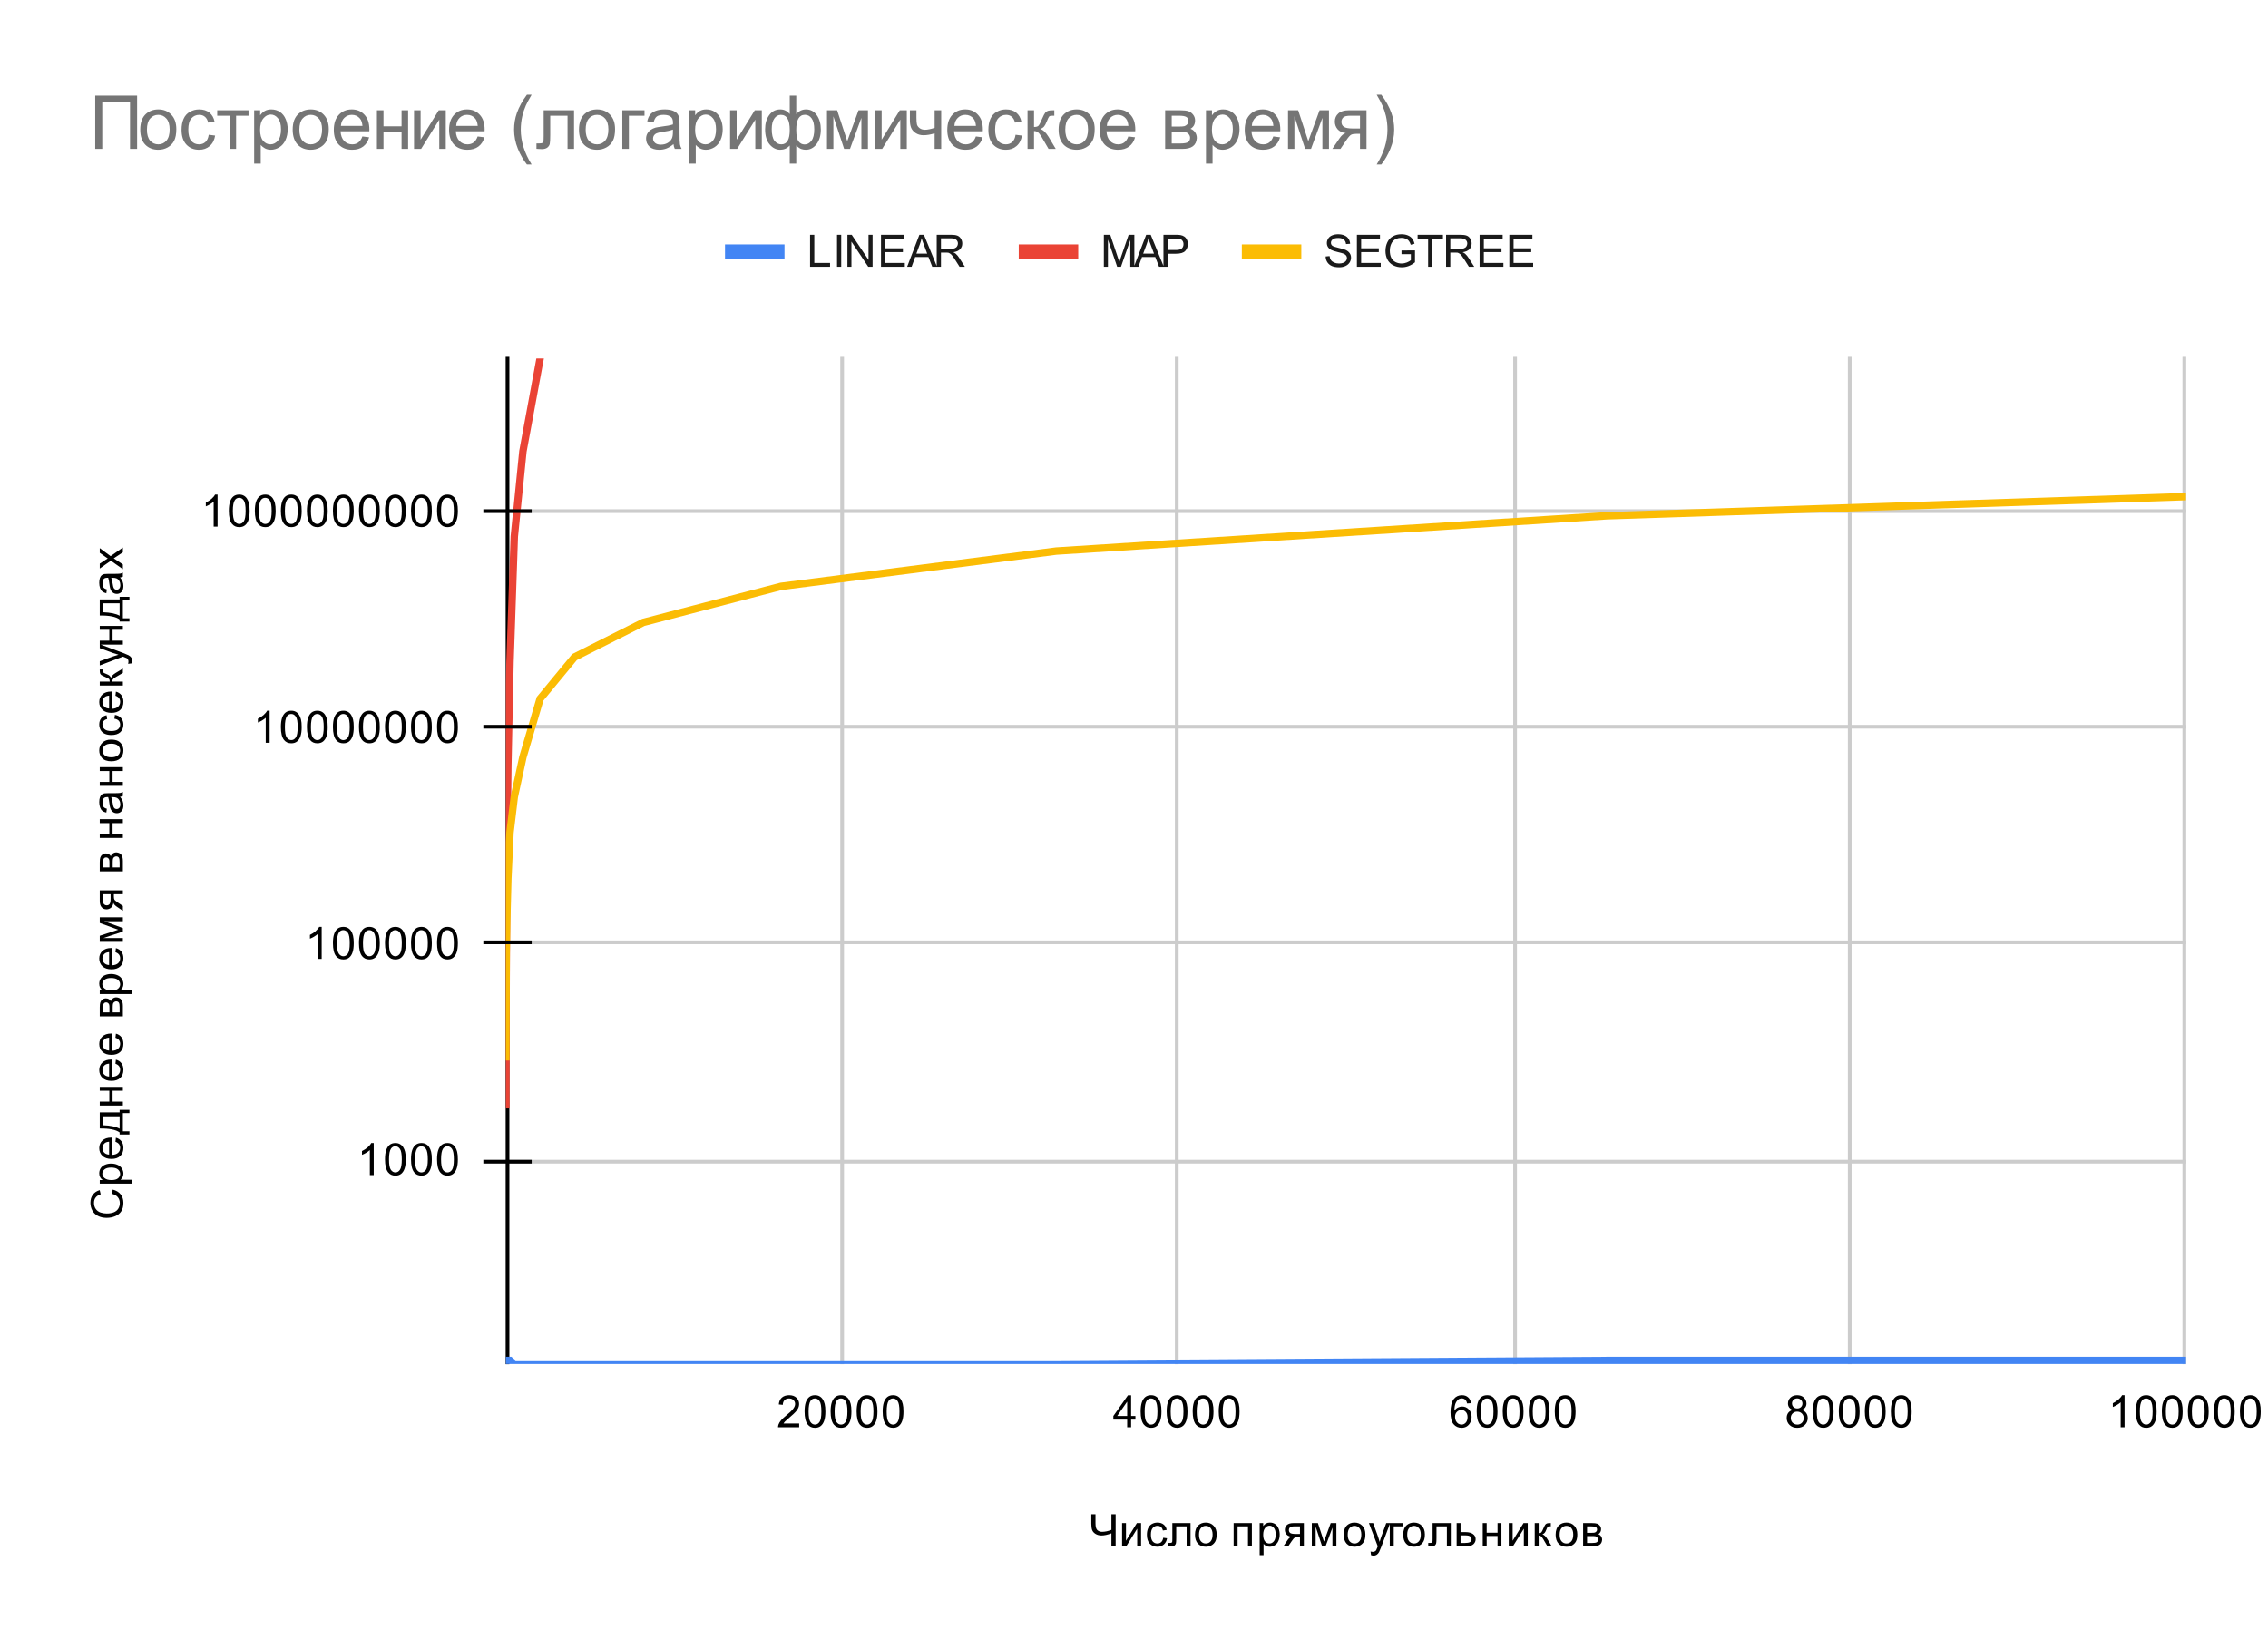 <svg version="1.1" viewBox="0.0 0.0 610.0 441.0" fill="none" stroke="none" stroke-linecap="square" stroke-miterlimit="10" width="610" height="441" xmlns:xlink="http://www.w3.org/1999/xlink" xmlns="http://www.w3.org/2000/svg"><path fill="#ffffff" d="M0 0L610.0 0L610.0 441.0L0 441.0L0 0Z" fill-rule="nonzero"/><path stroke="#cccccc" stroke-width="1.0" stroke-linecap="butt" d="M226.5 96.5L226.5 366.5" fill-rule="nonzero"/><path stroke="#cccccc" stroke-width="1.0" stroke-linecap="butt" d="M316.5 96.5L316.5 366.5" fill-rule="nonzero"/><path stroke="#cccccc" stroke-width="1.0" stroke-linecap="butt" d="M407.5 96.5L407.5 366.5" fill-rule="nonzero"/><path stroke="#cccccc" stroke-width="1.0" stroke-linecap="butt" d="M497.5 96.5L497.5 366.5" fill-rule="nonzero"/><path stroke="#cccccc" stroke-width="1.0" stroke-linecap="butt" d="M587.5 96.5L587.5 366.5" fill-rule="nonzero"/><path stroke="#cccccc" stroke-width="1.0" stroke-linecap="butt" d="M136.5 312.5L587.5 312.5" fill-rule="nonzero"/><path stroke="#cccccc" stroke-width="1.0" stroke-linecap="butt" d="M136.5 253.5L587.5 253.5" fill-rule="nonzero"/><path stroke="#cccccc" stroke-width="1.0" stroke-linecap="butt" d="M136.5 195.5L587.5 195.5" fill-rule="nonzero"/><path stroke="#cccccc" stroke-width="1.0" stroke-linecap="butt" d="M136.5 137.5L587.5 137.5" fill-rule="nonzero"/><path stroke="#000000" stroke-width="1.0" stroke-linecap="butt" stroke-opacity="0.0" d="M136.5 320.5L587.5 320.5" fill-rule="nonzero"/><path stroke="#000000" stroke-width="1.0" stroke-linecap="butt" stroke-opacity="0.0" d="M136.5 262.5L587.5 262.5" fill-rule="nonzero"/><path stroke="#000000" stroke-width="1.0" stroke-linecap="butt" stroke-opacity="0.0" d="M136.5 204.5L587.5 204.5" fill-rule="nonzero"/><path stroke="#000000" stroke-width="1.0" stroke-linecap="butt" stroke-opacity="0.0" d="M136.5 146.5L587.5 146.5" fill-rule="nonzero"/><path stroke="#000000" stroke-width="1.0" stroke-linecap="butt" d="M136.5 366.5L136.5 96.5" fill-rule="nonzero"/><clipPath id="id_0"><path d="M136.05 96.45L587.95 96.45L587.95 366.95L136.05 366.95L136.05 96.45Z" clip-rule="nonzero"/></clipPath><path stroke="#4285f4" stroke-width="2.0" stroke-linecap="butt" clip-path="url(#id_0)" d="M136.05 366.95L136.086 366.95L136.158 366.95L136.303 366.95L136.592 366.014L137.171 366.014L138.328 366.95L140.642 366.95L145.269 366.95L154.525 366.95L173.036 366.95L210.059 366.95L284.104 366.95L432.195 366.014L587.95 366.014" fill-rule="nonzero"/><path stroke="#ea4335" stroke-width="2.0" stroke-linecap="butt" clip-path="url(#id_0)" d="M136.05 297.184L136.086 279.596L136.158 256.96L136.303 231.85L136.592 205.944L137.171 178.056L138.328 144.33L140.642 121.413L145.269 96.45" fill-rule="nonzero"/><path stroke="#fbbc04" stroke-width="2.0" stroke-linecap="butt" clip-path="url(#id_0)" d="M136.05 284.284L136.086 272.391L136.158 256.093L136.303 247.366L136.592 236.355L137.171 223.933L138.328 214.35L140.642 203.673L145.269 187.97L154.525 176.752L173.036 167.426L210.059 157.742L284.104 148.242L432.195 138.747L587.95 133.591" fill-rule="nonzero"/><path fill="#000000" fill-opacity="0.0" clip-path="url(#id_0)" d="M139.05 366.95C139.05 368.607 137.707 369.95 136.05 369.95C134.393 369.95 133.05 368.607 133.05 366.95C133.05 365.293 134.393 363.95 136.05 363.95C137.707 363.95 139.05 365.293 139.05 366.95Z" fill-rule="nonzero"/><path fill="#000000" fill-opacity="0.0" clip-path="url(#id_0)" d="M139.086 366.95C139.086 368.607 137.743 369.95 136.086 369.95C134.429 369.95 133.086 368.607 133.086 366.95C133.086 365.293 134.429 363.95 136.086 363.95C137.743 363.95 139.086 365.293 139.086 366.95Z" fill-rule="nonzero"/><path fill="#000000" fill-opacity="0.0" clip-path="url(#id_0)" d="M139.158 366.95C139.158 368.607 137.815 369.95 136.158 369.95C134.502 369.95 133.158 368.607 133.158 366.95C133.158 365.293 134.502 363.95 136.158 363.95C137.815 363.95 139.158 365.293 139.158 366.95Z" fill-rule="nonzero"/><path fill="#000000" fill-opacity="0.0" clip-path="url(#id_0)" d="M139.303 366.95C139.303 368.607 137.96 369.95 136.303 369.95C134.646 369.95 133.303 368.607 133.303 366.95C133.303 365.293 134.646 363.95 136.303 363.95C137.96 363.95 139.303 365.293 139.303 366.95Z" fill-rule="nonzero"/><path fill="#000000" fill-opacity="0.0" clip-path="url(#id_0)" d="M139.592 366.014C139.592 367.671 138.249 369.014 136.592 369.014C134.935 369.014 133.592 367.671 133.592 366.014C133.592 364.357 134.935 363.014 136.592 363.014C138.249 363.014 139.592 364.357 139.592 366.014Z" fill-rule="nonzero"/><path fill="#000000" fill-opacity="0.0" clip-path="url(#id_0)" d="M140.171 366.014C140.171 367.671 138.828 369.014 137.171 369.014C135.514 369.014 134.171 367.671 134.171 366.014C134.171 364.357 135.514 363.014 137.171 363.014C138.828 363.014 140.171 364.357 140.171 366.014Z" fill-rule="nonzero"/><path fill="#000000" fill-opacity="0.0" clip-path="url(#id_0)" d="M141.328 366.95C141.328 368.607 139.985 369.95 138.328 369.95C136.671 369.95 135.328 368.607 135.328 366.95C135.328 365.293 136.671 363.95 138.328 363.95C139.985 363.95 141.328 365.293 141.328 366.95Z" fill-rule="nonzero"/><path fill="#000000" fill-opacity="0.0" clip-path="url(#id_0)" d="M143.642 366.95C143.642 368.607 142.299 369.95 140.642 369.95C138.985 369.95 137.642 368.607 137.642 366.95C137.642 365.293 138.985 363.95 140.642 363.95C142.299 363.95 143.642 365.293 143.642 366.95Z" fill-rule="nonzero"/><path fill="#000000" fill-opacity="0.0" clip-path="url(#id_0)" d="M148.269 366.95C148.269 368.607 146.926 369.95 145.269 369.95C143.613 369.95 142.269 368.607 142.269 366.95C142.269 365.293 143.613 363.95 145.269 363.95C146.926 363.95 148.269 365.293 148.269 366.95Z" fill-rule="nonzero"/><path fill="#000000" fill-opacity="0.0" clip-path="url(#id_0)" d="M157.525 366.95C157.525 368.607 156.182 369.95 154.525 369.95C152.868 369.95 151.525 368.607 151.525 366.95C151.525 365.293 152.868 363.95 154.525 363.95C156.182 363.95 157.525 365.293 157.525 366.95Z" fill-rule="nonzero"/><path fill="#000000" fill-opacity="0.0" clip-path="url(#id_0)" d="M176.036 366.95C176.036 368.607 174.693 369.95 173.036 369.95C171.38 369.95 170.036 368.607 170.036 366.95C170.036 365.293 171.38 363.95 173.036 363.95C174.693 363.95 176.036 365.293 176.036 366.95Z" fill-rule="nonzero"/><path fill="#000000" fill-opacity="0.0" clip-path="url(#id_0)" d="M213.059 366.95C213.059 368.607 211.716 369.95 210.059 369.95C208.402 369.95 207.059 368.607 207.059 366.95C207.059 365.293 208.402 363.95 210.059 363.95C211.716 363.95 213.059 365.293 213.059 366.95Z" fill-rule="nonzero"/><path fill="#000000" fill-opacity="0.0" clip-path="url(#id_0)" d="M287.104 366.95C287.104 368.607 285.761 369.95 284.104 369.95C282.447 369.95 281.104 368.607 281.104 366.95C281.104 365.293 282.447 363.95 284.104 363.95C285.761 363.95 287.104 365.293 287.104 366.95Z" fill-rule="nonzero"/><path fill="#000000" fill-opacity="0.0" clip-path="url(#id_0)" d="M435.195 366.014C435.195 367.671 433.852 369.014 432.195 369.014C430.538 369.014 429.195 367.671 429.195 366.014C429.195 364.357 430.538 363.014 432.195 363.014C433.852 363.014 435.195 364.357 435.195 366.014Z" fill-rule="nonzero"/><path fill="#000000" fill-opacity="0.0" clip-path="url(#id_0)" d="M590.95 366.014C590.95 367.671 589.607 369.014 587.95 369.014C586.293 369.014 584.95 367.671 584.95 366.014C584.95 364.357 586.293 363.014 587.95 363.014C589.607 363.014 590.95 364.357 590.95 366.014Z" fill-rule="nonzero"/><path fill="#000000" fill-opacity="0.0" clip-path="url(#id_0)" d="M139.05 297.184C139.05 298.841 137.707 300.184 136.05 300.184C134.393 300.184 133.05 298.841 133.05 297.184C133.05 295.527 134.393 294.184 136.05 294.184C137.707 294.184 139.05 295.527 139.05 297.184Z" fill-rule="nonzero"/><path fill="#000000" fill-opacity="0.0" clip-path="url(#id_0)" d="M139.086 279.596C139.086 281.253 137.743 282.596 136.086 282.596C134.429 282.596 133.086 281.253 133.086 279.596C133.086 277.939 134.429 276.596 136.086 276.596C137.743 276.596 139.086 277.939 139.086 279.596Z" fill-rule="nonzero"/><path fill="#000000" fill-opacity="0.0" clip-path="url(#id_0)" d="M139.158 256.96C139.158 258.617 137.815 259.96 136.158 259.96C134.502 259.96 133.158 258.617 133.158 256.96C133.158 255.303 134.502 253.96 136.158 253.96C137.815 253.96 139.158 255.303 139.158 256.96Z" fill-rule="nonzero"/><path fill="#000000" fill-opacity="0.0" clip-path="url(#id_0)" d="M139.303 231.85C139.303 233.506 137.96 234.85 136.303 234.85C134.646 234.85 133.303 233.506 133.303 231.85C133.303 230.193 134.646 228.85 136.303 228.85C137.96 228.85 139.303 230.193 139.303 231.85Z" fill-rule="nonzero"/><path fill="#000000" fill-opacity="0.0" clip-path="url(#id_0)" d="M139.592 205.944C139.592 207.601 138.249 208.944 136.592 208.944C134.935 208.944 133.592 207.601 133.592 205.944C133.592 204.288 134.935 202.944 136.592 202.944C138.249 202.944 139.592 204.288 139.592 205.944Z" fill-rule="nonzero"/><path fill="#000000" fill-opacity="0.0" clip-path="url(#id_0)" d="M140.171 178.056C140.171 179.713 138.828 181.056 137.171 181.056C135.514 181.056 134.171 179.713 134.171 178.056C134.171 176.399 135.514 175.056 137.171 175.056C138.828 175.056 140.171 176.399 140.171 178.056Z" fill-rule="nonzero"/><path fill="#000000" fill-opacity="0.0" clip-path="url(#id_0)" d="M141.328 144.33C141.328 145.987 139.985 147.33 138.328 147.33C136.671 147.33 135.328 145.987 135.328 144.33C135.328 142.673 136.671 141.33 138.328 141.33C139.985 141.33 141.328 142.673 141.328 144.33Z" fill-rule="nonzero"/><path fill="#000000" fill-opacity="0.0" clip-path="url(#id_0)" d="M143.642 121.413C143.642 123.07 142.299 124.413 140.642 124.413C138.985 124.413 137.642 123.07 137.642 121.413C137.642 119.757 138.985 118.413 140.642 118.413C142.299 118.413 143.642 119.757 143.642 121.413Z" fill-rule="nonzero"/><path fill="#000000" fill-opacity="0.0" clip-path="url(#id_0)" d="M148.269 96.45C148.269 98.107 146.926 99.45 145.269 99.45C143.613 99.45 142.269 98.107 142.269 96.45C142.269 94.793 143.613 93.45 145.269 93.45C146.926 93.45 148.269 94.793 148.269 96.45Z" fill-rule="nonzero"/><path fill="#000000" fill-opacity="0.0" clip-path="url(#id_0)" d="M139.05 284.284C139.05 285.941 137.707 287.284 136.05 287.284C134.393 287.284 133.05 285.941 133.05 284.284C133.05 282.627 134.393 281.284 136.05 281.284C137.707 281.284 139.05 282.627 139.05 284.284Z" fill-rule="nonzero"/><path fill="#000000" fill-opacity="0.0" clip-path="url(#id_0)" d="M139.086 272.391C139.086 274.048 137.743 275.391 136.086 275.391C134.429 275.391 133.086 274.048 133.086 272.391C133.086 270.734 134.429 269.391 136.086 269.391C137.743 269.391 139.086 270.734 139.086 272.391Z" fill-rule="nonzero"/><path fill="#000000" fill-opacity="0.0" clip-path="url(#id_0)" d="M139.158 256.093C139.158 257.749 137.815 259.093 136.158 259.093C134.502 259.093 133.158 257.749 133.158 256.093C133.158 254.436 134.502 253.093 136.158 253.093C137.815 253.093 139.158 254.436 139.158 256.093Z" fill-rule="nonzero"/><path fill="#000000" fill-opacity="0.0" clip-path="url(#id_0)" d="M139.303 247.366C139.303 249.023 137.96 250.366 136.303 250.366C134.646 250.366 133.303 249.023 133.303 247.366C133.303 245.709 134.646 244.366 136.303 244.366C137.96 244.366 139.303 245.709 139.303 247.366Z" fill-rule="nonzero"/><path fill="#000000" fill-opacity="0.0" clip-path="url(#id_0)" d="M139.592 236.355C139.592 238.012 138.249 239.355 136.592 239.355C134.935 239.355 133.592 238.012 133.592 236.355C133.592 234.698 134.935 233.355 136.592 233.355C138.249 233.355 139.592 234.698 139.592 236.355Z" fill-rule="nonzero"/><path fill="#000000" fill-opacity="0.0" clip-path="url(#id_0)" d="M140.171 223.933C140.171 225.589 138.828 226.933 137.171 226.933C135.514 226.933 134.171 225.589 134.171 223.933C134.171 222.276 135.514 220.933 137.171 220.933C138.828 220.933 140.171 222.276 140.171 223.933Z" fill-rule="nonzero"/><path fill="#000000" fill-opacity="0.0" clip-path="url(#id_0)" d="M141.328 214.35C141.328 216.007 139.985 217.35 138.328 217.35C136.671 217.35 135.328 216.007 135.328 214.35C135.328 212.693 136.671 211.35 138.328 211.35C139.985 211.35 141.328 212.693 141.328 214.35Z" fill-rule="nonzero"/><path fill="#000000" fill-opacity="0.0" clip-path="url(#id_0)" d="M143.642 203.673C143.642 205.33 142.299 206.673 140.642 206.673C138.985 206.673 137.642 205.33 137.642 203.673C137.642 202.016 138.985 200.673 140.642 200.673C142.299 200.673 143.642 202.016 143.642 203.673Z" fill-rule="nonzero"/><path fill="#000000" fill-opacity="0.0" clip-path="url(#id_0)" d="M148.269 187.97C148.269 189.626 146.926 190.97 145.269 190.97C143.613 190.97 142.269 189.626 142.269 187.97C142.269 186.313 143.613 184.97 145.269 184.97C146.926 184.97 148.269 186.313 148.269 187.97Z" fill-rule="nonzero"/><path fill="#000000" fill-opacity="0.0" clip-path="url(#id_0)" d="M157.525 176.752C157.525 178.409 156.182 179.752 154.525 179.752C152.868 179.752 151.525 178.409 151.525 176.752C151.525 175.095 152.868 173.752 154.525 173.752C156.182 173.752 157.525 175.095 157.525 176.752Z" fill-rule="nonzero"/><path fill="#000000" fill-opacity="0.0" clip-path="url(#id_0)" d="M176.036 167.426C176.036 169.083 174.693 170.426 173.036 170.426C171.38 170.426 170.036 169.083 170.036 167.426C170.036 165.769 171.38 164.426 173.036 164.426C174.693 164.426 176.036 165.769 176.036 167.426Z" fill-rule="nonzero"/><path fill="#000000" fill-opacity="0.0" clip-path="url(#id_0)" d="M213.059 157.742C213.059 159.399 211.716 160.742 210.059 160.742C208.402 160.742 207.059 159.399 207.059 157.742C207.059 156.085 208.402 154.742 210.059 154.742C211.716 154.742 213.059 156.085 213.059 157.742Z" fill-rule="nonzero"/><path fill="#000000" fill-opacity="0.0" clip-path="url(#id_0)" d="M287.104 148.242C287.104 149.899 285.761 151.242 284.104 151.242C282.447 151.242 281.104 149.899 281.104 148.242C281.104 146.585 282.447 145.242 284.104 145.242C285.761 145.242 287.104 146.585 287.104 148.242Z" fill-rule="nonzero"/><path fill="#000000" fill-opacity="0.0" clip-path="url(#id_0)" d="M435.195 138.747C435.195 140.404 433.852 141.747 432.195 141.747C430.538 141.747 429.195 140.404 429.195 138.747C429.195 137.09 430.538 135.747 432.195 135.747C433.852 135.747 435.195 137.09 435.195 138.747Z" fill-rule="nonzero"/><path fill="#000000" fill-opacity="0.0" clip-path="url(#id_0)" d="M590.95 133.591C590.95 135.248 589.607 136.591 587.95 136.591C586.293 136.591 584.95 135.248 584.95 133.591C584.95 131.934 586.293 130.591 587.95 130.591C589.607 130.591 590.95 131.934 590.95 133.591Z" fill-rule="nonzero"/><path stroke="#000000" stroke-width="1.0" stroke-linecap="butt" d="M130.5 312.5L142.5 312.5" fill-rule="nonzero"/><path stroke="#000000" stroke-width="1.0" stroke-linecap="butt" d="M130.5 253.5L142.5 253.5" fill-rule="nonzero"/><path stroke="#000000" stroke-width="1.0" stroke-linecap="butt" d="M130.5 195.5L142.5 195.5" fill-rule="nonzero"/><path stroke="#000000" stroke-width="1.0" stroke-linecap="butt" d="M130.5 137.5L142.5 137.5" fill-rule="nonzero"/><path fill="#000000" d="M300.062 415.95L298.922 415.95L298.922 412.481Q297.391 413.059 296.234 413.059Q295.344 413.059 294.656 412.637Q293.969 412.216 293.734 411.575Q293.516 410.934 293.516 409.887L293.516 407.356L294.641 407.356L294.641 409.778Q294.641 411.184 295.156 411.637Q295.672 412.075 296.391 412.075Q297.594 412.075 298.922 411.544L298.922 407.356L300.062 407.356L300.062 415.95ZM301.797 409.731L302.844 409.731L302.844 414.466L305.766 409.731L306.906 409.731L306.906 415.95L305.859 415.95L305.859 411.231L302.922 415.95L301.797 415.95L301.797 409.731ZM312.859 413.669L313.891 413.809Q313.719 414.872 313.016 415.481Q312.312 416.091 311.297 416.091Q310.016 416.091 309.234 415.262Q308.469 414.419 308.469 412.856Q308.469 411.856 308.797 411.106Q309.141 410.341 309.812 409.966Q310.5 409.591 311.312 409.591Q312.312 409.591 312.953 410.106Q313.609 410.606 313.797 411.559L312.766 411.716Q312.625 411.091 312.25 410.778Q311.875 410.45 311.344 410.45Q310.547 410.45 310.047 411.028Q309.547 411.591 309.547 412.825Q309.547 414.091 310.031 414.653Q310.516 415.216 311.281 415.216Q311.906 415.216 312.312 414.841Q312.734 414.466 312.859 413.669ZM315.312 409.731L320.203 409.731L320.203 415.95L319.156 415.95L319.156 410.606L316.359 410.606L316.359 413.7Q316.359 414.778 316.281 415.137Q316.219 415.481 315.906 415.747Q315.594 415.997 314.984 415.997Q314.625 415.997 314.141 415.95L314.141 415.059L314.609 415.059Q314.938 415.059 315.078 414.997Q315.219 414.934 315.266 414.794Q315.312 414.637 315.312 413.825L315.312 409.731ZM321.406 412.841Q321.406 411.106 322.359 410.278Q323.156 409.591 324.312 409.591Q325.594 409.591 326.406 410.434Q327.234 411.262 327.234 412.747Q327.234 413.95 326.875 414.637Q326.516 415.325 325.812 415.716Q325.125 416.091 324.312 416.091Q323.016 416.091 322.203 415.262Q321.406 414.419 321.406 412.841ZM322.484 412.841Q322.484 414.028 323.0 414.622Q323.531 415.216 324.312 415.216Q325.109 415.216 325.625 414.622Q326.141 414.028 326.141 412.809Q326.141 411.653 325.609 411.059Q325.094 410.466 324.312 410.466Q323.531 410.466 323.0 411.059Q322.484 411.637 322.484 412.841ZM331.797 409.731L336.703 409.731L336.703 415.95L335.656 415.95L335.656 410.606L332.859 410.606L332.859 415.95L331.797 415.95L331.797 409.731ZM338.797 418.341L338.797 409.731L339.75 409.731L339.75 410.528Q340.094 410.059 340.516 409.825Q340.953 409.591 341.562 409.591Q342.359 409.591 342.969 409.997Q343.578 410.403 343.875 411.153Q344.188 411.903 344.188 412.794Q344.188 413.747 343.844 414.512Q343.516 415.278 342.859 415.684Q342.203 416.091 341.484 416.091Q340.953 416.091 340.531 415.872Q340.109 415.637 339.844 415.309L339.844 418.341L338.797 418.341ZM339.75 412.872Q339.75 414.075 340.234 414.653Q340.719 415.216 341.406 415.216Q342.109 415.216 342.609 414.622Q343.109 414.028 343.109 412.778Q343.109 411.591 342.625 411.012Q342.141 410.419 341.453 410.419Q340.781 410.419 340.266 411.044Q339.75 411.669 339.75 412.872ZM350.688 409.731L350.688 415.95L349.641 415.95L349.641 413.528L349.031 413.528Q348.469 413.528 348.203 413.669Q347.938 413.809 347.406 414.591L346.484 415.95L345.188 415.95L346.312 414.278Q346.844 413.512 347.359 413.403Q346.453 413.278 346.016 412.762Q345.578 412.231 345.578 411.544Q345.578 410.731 346.141 410.231Q346.719 409.731 347.812 409.731L350.688 409.731ZM349.641 410.606L348.141 410.606Q347.203 410.606 346.922 410.903Q346.656 411.184 346.656 411.575Q346.656 412.137 347.047 412.403Q347.453 412.653 348.469 412.653L349.641 412.653L349.641 410.606ZM352.828 409.731L354.469 409.731L356.094 414.7L357.906 409.731L359.438 409.731L359.438 415.95L358.375 415.95L358.375 410.934L356.531 415.95L355.594 415.95L353.859 410.7L353.859 415.95L352.828 415.95L352.828 409.731ZM361.406 412.841Q361.406 411.106 362.359 410.278Q363.156 409.591 364.312 409.591Q365.594 409.591 366.406 410.434Q367.234 411.262 367.234 412.747Q367.234 413.95 366.875 414.637Q366.516 415.325 365.812 415.716Q365.125 416.091 364.312 416.091Q363.016 416.091 362.203 415.262Q361.406 414.419 361.406 412.841ZM362.484 412.841Q362.484 414.028 363.0 414.622Q363.531 415.216 364.312 415.216Q365.109 415.216 365.625 414.622Q366.141 414.028 366.141 412.809Q366.141 411.653 365.609 411.059Q365.094 410.466 364.312 410.466Q363.531 410.466 363.0 411.059Q362.484 411.637 362.484 412.841ZM368.75 418.341L368.625 417.356Q368.969 417.45 369.234 417.45Q369.578 417.45 369.781 417.325Q370.0 417.216 370.141 417.012Q370.234 416.841 370.469 416.216Q370.484 416.137 370.562 415.966L368.188 409.731L369.328 409.731L370.625 413.325Q370.875 414.012 371.078 414.778Q371.266 414.044 371.516 413.356L372.844 409.731L373.891 409.731L371.531 416.059Q371.141 417.075 370.938 417.466Q370.656 417.997 370.281 418.231Q369.922 418.481 369.422 418.481Q369.125 418.481 368.75 418.341ZM373.797 409.731L377.375 409.731L377.375 410.606L374.859 410.606L374.859 415.95L373.797 415.95L373.797 409.731ZM377.406 412.841Q377.406 411.106 378.359 410.278Q379.156 409.591 380.312 409.591Q381.594 409.591 382.406 410.434Q383.234 411.262 383.234 412.747Q383.234 413.95 382.875 414.637Q382.516 415.325 381.812 415.716Q381.125 416.091 380.312 416.091Q379.016 416.091 378.203 415.262Q377.406 414.419 377.406 412.841ZM378.484 412.841Q378.484 414.028 379.0 414.622Q379.531 415.216 380.312 415.216Q381.109 415.216 381.625 414.622Q382.141 414.028 382.141 412.809Q382.141 411.653 381.609 411.059Q381.094 410.466 380.312 410.466Q379.531 410.466 379.0 411.059Q378.484 411.637 378.484 412.841ZM385.312 409.731L390.203 409.731L390.203 415.95L389.156 415.95L389.156 410.606L386.359 410.606L386.359 413.7Q386.359 414.778 386.281 415.137Q386.219 415.481 385.906 415.747Q385.594 415.997 384.984 415.997Q384.625 415.997 384.141 415.95L384.141 415.059L384.609 415.059Q384.938 415.059 385.078 414.997Q385.219 414.934 385.266 414.794Q385.312 414.637 385.312 413.825L385.312 409.731ZM391.781 409.731L392.828 409.731L392.828 412.153L394.172 412.153Q395.469 412.153 396.172 412.669Q396.891 413.169 396.891 414.059Q396.891 414.841 396.297 415.403Q395.703 415.95 394.406 415.95L391.781 415.95L391.781 409.731ZM392.828 415.075L393.938 415.075Q394.938 415.075 395.359 414.841Q395.797 414.591 395.797 414.075Q395.797 413.669 395.469 413.356Q395.156 413.028 394.078 413.028L392.828 413.028L392.828 415.075ZM398.797 409.731L399.859 409.731L399.859 412.309L402.781 412.309L402.781 409.731L403.828 409.731L403.828 415.95L402.781 415.95L402.781 413.184L399.859 413.184L399.859 415.95L398.797 415.95L398.797 409.731ZM405.797 409.731L406.844 409.731L406.844 414.466L409.766 409.731L410.906 409.731L410.906 415.95L409.859 415.95L409.859 411.231L406.922 415.95L405.797 415.95L405.797 409.731ZM412.781 409.731L413.844 409.731L413.844 412.419Q414.344 412.419 414.547 412.231Q414.75 412.028 415.141 411.091Q415.453 410.356 415.641 410.122Q415.844 409.887 416.094 409.809Q416.344 409.731 416.906 409.731L417.109 409.731L417.109 410.606L416.812 410.591Q416.406 410.591 416.281 410.716Q416.156 410.841 415.906 411.481Q415.672 412.091 415.469 412.325Q415.266 412.559 414.859 412.762Q415.531 412.934 416.188 414.028L417.344 415.95L416.188 415.95L415.062 414.028Q414.719 413.434 414.453 413.262Q414.203 413.075 413.844 413.075L413.844 415.95L412.781 415.95L412.781 409.731ZM418.406 412.841Q418.406 411.106 419.359 410.278Q420.156 409.591 421.312 409.591Q422.594 409.591 423.406 410.434Q424.234 411.262 424.234 412.747Q424.234 413.95 423.875 414.637Q423.516 415.325 422.812 415.716Q422.125 416.091 421.312 416.091Q420.016 416.091 419.203 415.262Q418.406 414.419 418.406 412.841ZM419.484 412.841Q419.484 414.028 420.0 414.622Q420.531 415.216 421.312 415.216Q422.109 415.216 422.625 414.622Q423.141 414.028 423.141 412.809Q423.141 411.653 422.609 411.059Q422.094 410.466 421.312 410.466Q420.531 410.466 420.0 411.059Q419.484 411.637 419.484 412.841ZM425.797 409.731L428.234 409.731Q429.125 409.731 429.562 409.887Q430.0 410.028 430.312 410.434Q430.625 410.825 430.625 411.372Q430.625 411.825 430.438 412.153Q430.25 412.481 429.891 412.716Q430.328 412.856 430.609 413.262Q430.906 413.653 430.906 414.216Q430.844 415.091 430.266 415.528Q429.703 415.95 428.609 415.95L425.797 415.95L425.797 409.731ZM426.859 412.341L427.984 412.341Q428.656 412.341 428.906 412.278Q429.156 412.2 429.344 411.997Q429.547 411.778 429.547 411.481Q429.547 410.981 429.203 410.794Q428.859 410.606 428.016 410.606L426.859 410.606L426.859 412.341ZM426.859 415.075L428.234 415.075Q429.141 415.075 429.469 414.872Q429.812 414.669 429.828 414.153Q429.828 413.856 429.625 413.606Q429.438 413.341 429.125 413.278Q428.812 413.216 428.125 413.216L426.859 413.216L426.859 415.075Z" fill-rule="nonzero"/><path fill="#000000" d="M30.034 321.137L30.331 320.012Q31.722 320.372 32.456 321.294Q33.191 322.216 33.191 323.559Q33.191 324.95 32.628 325.825Q32.066 326.7 31.003 327.153Q29.925 327.606 28.691 327.606Q27.347 327.606 26.347 327.091Q25.347 326.575 24.831 325.637Q24.316 324.684 24.316 323.544Q24.316 322.262 24.972 321.387Q25.628 320.497 26.816 320.153L27.081 321.278Q26.144 321.575 25.722 322.153Q25.284 322.716 25.284 323.575Q25.284 324.559 25.769 325.231Q26.238 325.887 27.034 326.169Q27.831 326.434 28.691 326.434Q29.784 326.434 30.597 326.122Q31.409 325.794 31.816 325.122Q32.222 324.45 32.222 323.653Q32.222 322.7 31.675 322.044Q31.128 321.372 30.034 321.137ZM35.441 318.403L26.831 318.403L26.831 317.45L27.628 317.45Q27.159 317.106 26.925 316.684Q26.691 316.247 26.691 315.637Q26.691 314.841 27.097 314.231Q27.503 313.622 28.253 313.325Q29.003 313.012 29.894 313.012Q30.847 313.012 31.613 313.356Q32.378 313.684 32.784 314.341Q33.191 314.997 33.191 315.716Q33.191 316.247 32.972 316.669Q32.738 317.091 32.409 317.356L35.441 317.356L35.441 318.403ZM29.972 317.45Q31.175 317.45 31.753 316.966Q32.316 316.481 32.316 315.794Q32.316 315.091 31.722 314.591Q31.128 314.091 29.878 314.091Q28.691 314.091 28.113 314.575Q27.519 315.059 27.519 315.747Q27.519 316.419 28.144 316.934Q28.769 317.45 29.972 317.45ZM31.05 307.153L31.175 306.059Q32.128 306.309 32.659 307.012Q33.191 307.716 33.191 308.794Q33.191 310.153 32.347 310.966Q31.503 311.762 29.988 311.762Q28.425 311.762 27.566 310.95Q26.691 310.137 26.691 308.856Q26.691 307.606 27.534 306.825Q28.378 306.028 29.925 306.028Q30.019 306.028 30.206 306.028L30.206 310.669Q31.238 310.606 31.784 310.091Q32.316 309.575 32.316 308.794Q32.316 308.216 32.019 307.809Q31.706 307.387 31.05 307.153ZM29.347 310.606L29.347 307.137Q28.55 307.2 28.159 307.528Q27.55 308.044 27.55 308.841Q27.55 309.575 28.034 310.075Q28.519 310.559 29.347 310.606ZM26.831 303.575L26.831 299.247L32.175 299.247L32.175 298.559L34.816 298.559L34.816 299.434L33.05 299.434L33.05 304.325L34.816 304.325L34.816 305.2L32.175 305.2L32.175 304.637Q30.675 303.528 26.831 303.575ZM27.706 302.7Q30.722 302.809 32.175 303.637L32.175 300.294L27.706 300.294L27.706 302.7ZM26.831 297.403L26.831 296.341L29.409 296.341L29.409 293.419L26.831 293.419L26.831 292.372L33.05 292.372L33.05 293.419L30.284 293.419L30.284 296.341L33.05 296.341L33.05 297.403L26.831 297.403ZM31.05 286.153L31.175 285.059Q32.128 285.309 32.659 286.012Q33.191 286.716 33.191 287.794Q33.191 289.153 32.347 289.966Q31.503 290.762 29.988 290.762Q28.425 290.762 27.566 289.95Q26.691 289.137 26.691 287.856Q26.691 286.606 27.534 285.825Q28.378 285.028 29.925 285.028Q30.019 285.028 30.206 285.028L30.206 289.669Q31.238 289.606 31.784 289.091Q32.316 288.575 32.316 287.794Q32.316 287.216 32.019 286.809Q31.706 286.387 31.05 286.153ZM29.347 289.606L29.347 286.137Q28.55 286.2 28.159 286.528Q27.55 287.044 27.55 287.841Q27.55 288.575 28.034 289.075Q28.519 289.559 29.347 289.606ZM31.05 279.153L31.175 278.059Q32.128 278.309 32.659 279.012Q33.191 279.716 33.191 280.794Q33.191 282.153 32.347 282.966Q31.503 283.762 29.988 283.762Q28.425 283.762 27.566 282.95Q26.691 282.137 26.691 280.856Q26.691 279.606 27.534 278.825Q28.378 278.028 29.925 278.028Q30.019 278.028 30.206 278.028L30.206 282.669Q31.238 282.606 31.784 282.091Q32.316 281.575 32.316 280.794Q32.316 280.216 32.019 279.809Q31.706 279.387 31.05 279.153ZM29.347 282.606L29.347 279.137Q28.55 279.2 28.159 279.528Q27.55 280.044 27.55 280.841Q27.55 281.575 28.034 282.075Q28.519 282.559 29.347 282.606ZM26.831 273.403L26.831 270.966Q26.831 270.075 26.988 269.637Q27.128 269.2 27.534 268.887Q27.925 268.575 28.472 268.575Q28.925 268.575 29.253 268.762Q29.581 268.95 29.816 269.309Q29.956 268.872 30.363 268.591Q30.753 268.294 31.316 268.294Q32.191 268.356 32.628 268.934Q33.05 269.497 33.05 270.591L33.05 273.403L26.831 273.403ZM29.441 272.341L29.441 271.216Q29.441 270.544 29.378 270.294Q29.3 270.044 29.097 269.856Q28.878 269.653 28.581 269.653Q28.081 269.653 27.894 269.997Q27.706 270.341 27.706 271.184L27.706 272.341L29.441 272.341ZM32.175 272.341L32.175 270.966Q32.175 270.059 31.972 269.731Q31.769 269.387 31.253 269.372Q30.956 269.372 30.706 269.575Q30.441 269.762 30.378 270.075Q30.316 270.387 30.316 271.075L30.316 272.341L32.175 272.341ZM35.441 267.403L26.831 267.403L26.831 266.45L27.628 266.45Q27.159 266.106 26.925 265.684Q26.691 265.247 26.691 264.637Q26.691 263.841 27.097 263.231Q27.503 262.622 28.253 262.325Q29.003 262.012 29.894 262.012Q30.847 262.012 31.613 262.356Q32.378 262.684 32.784 263.341Q33.191 263.997 33.191 264.716Q33.191 265.247 32.972 265.669Q32.738 266.091 32.409 266.356L35.441 266.356L35.441 267.403ZM29.972 266.45Q31.175 266.45 31.753 265.966Q32.316 265.481 32.316 264.794Q32.316 264.091 31.722 263.591Q31.128 263.091 29.878 263.091Q28.691 263.091 28.113 263.575Q27.519 264.059 27.519 264.747Q27.519 265.419 28.144 265.934Q28.769 266.45 29.972 266.45ZM31.05 256.153L31.175 255.059Q32.128 255.309 32.659 256.012Q33.191 256.716 33.191 257.794Q33.191 259.153 32.347 259.966Q31.503 260.762 29.988 260.762Q28.425 260.762 27.566 259.95Q26.691 259.137 26.691 257.856Q26.691 256.606 27.534 255.825Q28.378 255.028 29.925 255.028Q30.019 255.028 30.206 255.028L30.206 259.669Q31.238 259.606 31.784 259.091Q32.316 258.575 32.316 257.794Q32.316 257.216 32.019 256.809Q31.706 256.387 31.05 256.153ZM29.347 259.606L29.347 256.137Q28.55 256.2 28.159 256.528Q27.55 257.044 27.55 257.841Q27.55 258.575 28.034 259.075Q28.519 259.559 29.347 259.606ZM26.831 253.372L26.831 251.731L31.8 250.106L26.831 248.294L26.831 246.762L33.05 246.762L33.05 247.825L28.034 247.825L33.05 249.669L33.05 250.606L27.8 252.341L33.05 252.341L33.05 253.372L26.831 253.372ZM26.831 239.512L33.05 239.512L33.05 240.559L30.628 240.559L30.628 241.169Q30.628 241.731 30.769 241.997Q30.909 242.262 31.691 242.794L33.05 243.716L33.05 245.012L31.378 243.887Q30.613 243.356 30.503 242.841Q30.378 243.747 29.863 244.184Q29.331 244.622 28.644 244.622Q27.831 244.622 27.331 244.059Q26.831 243.481 26.831 242.387L26.831 239.512ZM27.706 240.559L27.706 242.059Q27.706 242.997 28.003 243.278Q28.284 243.544 28.675 243.544Q29.238 243.544 29.503 243.153Q29.753 242.747 29.753 241.731L29.753 240.559L27.706 240.559ZM26.831 234.403L26.831 231.966Q26.831 231.075 26.988 230.637Q27.128 230.2 27.534 229.887Q27.925 229.575 28.472 229.575Q28.925 229.575 29.253 229.762Q29.581 229.95 29.816 230.309Q29.956 229.872 30.363 229.591Q30.753 229.294 31.316 229.294Q32.191 229.356 32.628 229.934Q33.05 230.497 33.05 231.591L33.05 234.403L26.831 234.403ZM29.441 233.341L29.441 232.216Q29.441 231.544 29.378 231.294Q29.3 231.044 29.097 230.856Q28.878 230.653 28.581 230.653Q28.081 230.653 27.894 230.997Q27.706 231.341 27.706 232.184L27.706 233.341L29.441 233.341ZM32.175 233.341L32.175 231.966Q32.175 231.059 31.972 230.731Q31.769 230.387 31.253 230.372Q30.956 230.372 30.706 230.575Q30.441 230.762 30.378 231.075Q30.316 231.387 30.316 232.075L30.316 233.341L32.175 233.341ZM26.831 225.403L26.831 224.341L29.409 224.341L29.409 221.419L26.831 221.419L26.831 220.372L33.05 220.372L33.05 221.419L30.284 221.419L30.284 224.341L33.05 224.341L33.05 225.403L26.831 225.403ZM32.284 214.341Q32.784 214.934 32.988 215.481Q33.191 216.012 33.191 216.637Q33.191 217.669 32.691 218.216Q32.191 218.762 31.409 218.762Q30.956 218.762 30.581 218.559Q30.191 218.356 29.972 218.012Q29.738 217.669 29.628 217.247Q29.534 216.95 29.456 216.309Q29.316 215.044 29.097 214.434Q28.878 214.434 28.831 214.434Q28.175 214.434 27.909 214.731Q27.566 215.137 27.566 215.934Q27.566 216.669 27.831 217.028Q28.081 217.387 28.738 217.559L28.597 218.591Q27.941 218.45 27.534 218.122Q27.128 217.794 26.909 217.184Q26.691 216.575 26.691 215.778Q26.691 214.981 26.878 214.481Q27.066 213.981 27.347 213.747Q27.628 213.512 28.066 213.419Q28.331 213.372 29.034 213.372L30.441 213.372Q31.909 213.372 32.3 213.309Q32.691 213.231 33.05 213.028L33.05 214.137Q32.722 214.294 32.284 214.341ZM29.925 214.434Q30.159 215.012 30.331 216.153Q30.425 216.809 30.55 217.075Q30.659 217.341 30.878 217.497Q31.097 217.637 31.378 217.637Q31.8 217.637 32.081 217.325Q32.363 216.997 32.363 216.387Q32.363 215.778 32.097 215.309Q31.831 214.825 31.363 214.606Q31.003 214.434 30.316 214.434L29.925 214.434ZM26.831 211.403L26.831 210.341L29.409 210.341L29.409 207.419L26.831 207.419L26.831 206.372L33.05 206.372L33.05 207.419L30.284 207.419L30.284 210.341L33.05 210.341L33.05 211.403L26.831 211.403ZM29.941 204.794Q28.206 204.794 27.378 203.841Q26.691 203.044 26.691 201.887Q26.691 200.606 27.534 199.794Q28.363 198.966 29.847 198.966Q31.05 198.966 31.738 199.325Q32.425 199.684 32.816 200.387Q33.191 201.075 33.191 201.887Q33.191 203.184 32.363 203.997Q31.519 204.794 29.941 204.794ZM29.941 203.716Q31.128 203.716 31.722 203.2Q32.316 202.669 32.316 201.887Q32.316 201.091 31.722 200.575Q31.128 200.059 29.909 200.059Q28.753 200.059 28.159 200.591Q27.566 201.106 27.566 201.887Q27.566 202.669 28.159 203.2Q28.738 203.716 29.941 203.716ZM30.769 193.341L30.909 192.309Q31.972 192.481 32.581 193.184Q33.191 193.887 33.191 194.903Q33.191 196.184 32.363 196.966Q31.519 197.731 29.956 197.731Q28.956 197.731 28.206 197.403Q27.441 197.059 27.066 196.387Q26.691 195.7 26.691 194.887Q26.691 193.887 27.206 193.247Q27.706 192.591 28.659 192.403L28.816 193.434Q28.191 193.575 27.878 193.95Q27.55 194.325 27.55 194.856Q27.55 195.653 28.128 196.153Q28.691 196.653 29.925 196.653Q31.191 196.653 31.753 196.169Q32.316 195.684 32.316 194.919Q32.316 194.294 31.941 193.887Q31.566 193.466 30.769 193.341ZM31.05 187.153L31.175 186.059Q32.128 186.309 32.659 187.012Q33.191 187.716 33.191 188.794Q33.191 190.153 32.347 190.966Q31.503 191.762 29.988 191.762Q28.425 191.762 27.566 190.95Q26.691 190.137 26.691 188.856Q26.691 187.606 27.534 186.825Q28.378 186.028 29.925 186.028Q30.019 186.028 30.206 186.028L30.206 190.669Q31.238 190.606 31.784 190.091Q32.316 189.575 32.316 188.794Q32.316 188.216 32.019 187.809Q31.706 187.387 31.05 187.153ZM29.347 190.606L29.347 187.137Q28.55 187.2 28.159 187.528Q27.55 188.044 27.55 188.841Q27.55 189.575 28.034 190.075Q28.519 190.559 29.347 190.606ZM26.831 184.419L26.831 183.356L29.519 183.356Q29.519 182.856 29.331 182.653Q29.128 182.45 28.191 182.059Q27.456 181.747 27.222 181.559Q26.988 181.356 26.909 181.106Q26.831 180.856 26.831 180.294L26.831 180.091L27.706 180.091L27.691 180.387Q27.691 180.794 27.816 180.919Q27.941 181.044 28.581 181.294Q29.191 181.528 29.425 181.731Q29.659 181.934 29.863 182.341Q30.034 181.669 31.128 181.012L33.05 179.856L33.05 181.012L31.128 182.137Q30.534 182.481 30.363 182.747Q30.175 182.997 30.175 183.356L33.05 183.356L33.05 184.419L26.831 184.419ZM35.441 178.45L34.456 178.575Q34.55 178.231 34.55 177.966Q34.55 177.622 34.425 177.419Q34.316 177.2 34.113 177.059Q33.941 176.966 33.316 176.731Q33.238 176.716 33.066 176.637L26.831 179.012L26.831 177.872L30.425 176.575Q31.113 176.325 31.878 176.122Q31.144 175.934 30.456 175.684L26.831 174.356L26.831 173.309L33.159 175.669Q34.175 176.059 34.566 176.262Q35.097 176.544 35.331 176.919Q35.581 177.278 35.581 177.778Q35.581 178.075 35.441 178.45ZM26.831 173.403L26.831 172.341L29.409 172.341L29.409 169.419L26.831 169.419L26.831 168.372L33.05 168.372L33.05 169.419L30.284 169.419L30.284 172.341L33.05 172.341L33.05 173.403L26.831 173.403ZM26.831 165.575L26.831 161.247L32.175 161.247L32.175 160.559L34.816 160.559L34.816 161.434L33.05 161.434L33.05 166.325L34.816 166.325L34.816 167.2L32.175 167.2L32.175 166.637Q30.675 165.528 26.831 165.575ZM27.706 164.7Q30.722 164.809 32.175 165.637L32.175 162.294L27.706 162.294L27.706 164.7ZM32.284 155.341Q32.784 155.934 32.988 156.481Q33.191 157.012 33.191 157.637Q33.191 158.669 32.691 159.216Q32.191 159.762 31.409 159.762Q30.956 159.762 30.581 159.559Q30.191 159.356 29.972 159.012Q29.738 158.669 29.628 158.247Q29.534 157.95 29.456 157.309Q29.316 156.044 29.097 155.434Q28.878 155.434 28.831 155.434Q28.175 155.434 27.909 155.731Q27.566 156.137 27.566 156.934Q27.566 157.669 27.831 158.028Q28.081 158.387 28.738 158.559L28.597 159.591Q27.941 159.45 27.534 159.122Q27.128 158.794 26.909 158.184Q26.691 157.575 26.691 156.778Q26.691 155.981 26.878 155.481Q27.066 154.981 27.347 154.747Q27.628 154.512 28.066 154.419Q28.331 154.372 29.034 154.372L30.441 154.372Q31.909 154.372 32.3 154.309Q32.691 154.231 33.05 154.028L33.05 155.137Q32.722 155.294 32.284 155.341ZM29.925 155.434Q30.159 156.012 30.331 157.153Q30.425 157.809 30.55 158.075Q30.659 158.341 30.878 158.497Q31.097 158.637 31.378 158.637Q31.8 158.637 32.081 158.325Q32.363 157.997 32.363 157.387Q32.363 156.778 32.097 156.309Q31.831 155.825 31.363 155.606Q31.003 155.434 30.316 155.434L29.925 155.434ZM33.05 153.106L29.816 150.841L26.831 152.934L26.831 151.622L28.284 150.669Q28.706 150.403 28.988 150.231Q28.597 149.981 28.3 149.763L26.831 148.716L26.831 147.45L29.753 149.606L33.05 147.294L33.05 148.575L31.113 149.856L30.597 150.2L33.05 151.841L33.05 153.106Z" fill-rule="nonzero"/><path fill="#000000" d="M100.519 316.114L99.472 316.114L99.472 309.395Q99.081 309.754 98.456 310.129Q97.847 310.489 97.362 310.661L97.362 309.645Q98.237 309.223 98.894 308.645Q99.566 308.051 99.847 307.489L100.519 307.489L100.519 316.114ZM103.55 311.879Q103.55 310.348 103.862 309.426Q104.175 308.489 104.784 307.989Q105.409 307.489 106.347 307.489Q107.034 307.489 107.55 307.77Q108.081 308.051 108.425 308.582Q108.769 309.098 108.956 309.848Q109.144 310.598 109.144 311.879Q109.144 313.395 108.831 314.317Q108.534 315.239 107.909 315.754Q107.3 316.254 106.347 316.254Q105.112 316.254 104.394 315.364Q103.55 314.301 103.55 311.879ZM104.628 311.879Q104.628 313.989 105.128 314.692Q105.628 315.395 106.347 315.395Q107.081 315.395 107.566 314.692Q108.066 313.989 108.066 311.879Q108.066 309.754 107.566 309.067Q107.081 308.364 106.331 308.364Q105.612 308.364 105.175 308.973Q104.628 309.754 104.628 311.879ZM110.55 311.879Q110.55 310.348 110.862 309.426Q111.175 308.489 111.784 307.989Q112.409 307.489 113.347 307.489Q114.034 307.489 114.55 307.77Q115.081 308.051 115.425 308.582Q115.769 309.098 115.956 309.848Q116.144 310.598 116.144 311.879Q116.144 313.395 115.831 314.317Q115.534 315.239 114.909 315.754Q114.3 316.254 113.347 316.254Q112.112 316.254 111.394 315.364Q110.55 314.301 110.55 311.879ZM111.628 311.879Q111.628 313.989 112.128 314.692Q112.628 315.395 113.347 315.395Q114.081 315.395 114.566 314.692Q115.066 313.989 115.066 311.879Q115.066 309.754 114.566 309.067Q114.081 308.364 113.331 308.364Q112.612 308.364 112.175 308.973Q111.628 309.754 111.628 311.879ZM117.55 311.879Q117.55 310.348 117.862 309.426Q118.175 308.489 118.784 307.989Q119.409 307.489 120.347 307.489Q121.034 307.489 121.55 307.77Q122.081 308.051 122.425 308.582Q122.769 309.098 122.956 309.848Q123.144 310.598 123.144 311.879Q123.144 313.395 122.831 314.317Q122.534 315.239 121.909 315.754Q121.3 316.254 120.347 316.254Q119.112 316.254 118.394 315.364Q117.55 314.301 117.55 311.879ZM118.628 311.879Q118.628 313.989 119.128 314.692Q119.628 315.395 120.347 315.395Q121.081 315.395 121.566 314.692Q122.066 313.989 122.066 311.879Q122.066 309.754 121.566 309.067Q121.081 308.364 120.331 308.364Q119.612 308.364 119.175 308.973Q118.628 309.754 118.628 311.879Z" fill-rule="nonzero"/><path fill="#000000" d="M86.519 257.964L85.472 257.964L85.472 251.246Q85.081 251.605 84.456 251.98Q83.847 252.339 83.362 252.511L83.362 251.496Q84.237 251.074 84.894 250.496Q85.566 249.902 85.847 249.339L86.519 249.339L86.519 257.964ZM89.55 253.73Q89.55 252.199 89.862 251.277Q90.175 250.339 90.784 249.839Q91.409 249.339 92.347 249.339Q93.034 249.339 93.55 249.621Q94.081 249.902 94.425 250.433Q94.769 250.949 94.956 251.699Q95.144 252.449 95.144 253.73Q95.144 255.246 94.831 256.167Q94.534 257.089 93.909 257.605Q93.3 258.105 92.347 258.105Q91.112 258.105 90.394 257.214Q89.55 256.152 89.55 253.73ZM90.628 253.73Q90.628 255.839 91.128 256.542Q91.628 257.246 92.347 257.246Q93.081 257.246 93.566 256.542Q94.066 255.839 94.066 253.73Q94.066 251.605 93.566 250.917Q93.081 250.214 92.331 250.214Q91.612 250.214 91.175 250.824Q90.628 251.605 90.628 253.73ZM96.55 253.73Q96.55 252.199 96.862 251.277Q97.175 250.339 97.784 249.839Q98.409 249.339 99.347 249.339Q100.034 249.339 100.55 249.621Q101.081 249.902 101.425 250.433Q101.769 250.949 101.956 251.699Q102.144 252.449 102.144 253.73Q102.144 255.246 101.831 256.167Q101.534 257.089 100.909 257.605Q100.3 258.105 99.347 258.105Q98.112 258.105 97.394 257.214Q96.55 256.152 96.55 253.73ZM97.628 253.73Q97.628 255.839 98.128 256.542Q98.628 257.246 99.347 257.246Q100.081 257.246 100.566 256.542Q101.066 255.839 101.066 253.73Q101.066 251.605 100.566 250.917Q100.081 250.214 99.331 250.214Q98.612 250.214 98.175 250.824Q97.628 251.605 97.628 253.73ZM103.55 253.73Q103.55 252.199 103.862 251.277Q104.175 250.339 104.784 249.839Q105.409 249.339 106.347 249.339Q107.034 249.339 107.55 249.621Q108.081 249.902 108.425 250.433Q108.769 250.949 108.956 251.699Q109.144 252.449 109.144 253.73Q109.144 255.246 108.831 256.167Q108.534 257.089 107.909 257.605Q107.3 258.105 106.347 258.105Q105.112 258.105 104.394 257.214Q103.55 256.152 103.55 253.73ZM104.628 253.73Q104.628 255.839 105.128 256.542Q105.628 257.246 106.347 257.246Q107.081 257.246 107.566 256.542Q108.066 255.839 108.066 253.73Q108.066 251.605 107.566 250.917Q107.081 250.214 106.331 250.214Q105.612 250.214 105.175 250.824Q104.628 251.605 104.628 253.73ZM110.55 253.73Q110.55 252.199 110.862 251.277Q111.175 250.339 111.784 249.839Q112.409 249.339 113.347 249.339Q114.034 249.339 114.55 249.621Q115.081 249.902 115.425 250.433Q115.769 250.949 115.956 251.699Q116.144 252.449 116.144 253.73Q116.144 255.246 115.831 256.167Q115.534 257.089 114.909 257.605Q114.3 258.105 113.347 258.105Q112.112 258.105 111.394 257.214Q110.55 256.152 110.55 253.73ZM111.628 253.73Q111.628 255.839 112.128 256.542Q112.628 257.246 113.347 257.246Q114.081 257.246 114.566 256.542Q115.066 255.839 115.066 253.73Q115.066 251.605 114.566 250.917Q114.081 250.214 113.331 250.214Q112.612 250.214 112.175 250.824Q111.628 251.605 111.628 253.73ZM117.55 253.73Q117.55 252.199 117.862 251.277Q118.175 250.339 118.784 249.839Q119.409 249.339 120.347 249.339Q121.034 249.339 121.55 249.621Q122.081 249.902 122.425 250.433Q122.769 250.949 122.956 251.699Q123.144 252.449 123.144 253.73Q123.144 255.246 122.831 256.167Q122.534 257.089 121.909 257.605Q121.3 258.105 120.347 258.105Q119.112 258.105 118.394 257.214Q117.55 256.152 117.55 253.73ZM118.628 253.73Q118.628 255.839 119.128 256.542Q119.628 257.246 120.347 257.246Q121.081 257.246 121.566 256.542Q122.066 255.839 122.066 253.73Q122.066 251.605 121.566 250.917Q121.081 250.214 120.331 250.214Q119.612 250.214 119.175 250.824Q118.628 251.605 118.628 253.73Z" fill-rule="nonzero"/><path fill="#000000" d="M72.519 199.815L71.472 199.815L71.472 193.096Q71.081 193.456 70.456 193.831Q69.847 194.19 69.362 194.362L69.362 193.346Q70.237 192.924 70.894 192.346Q71.566 191.753 71.847 191.19L72.519 191.19L72.519 199.815ZM75.55 195.581Q75.55 194.049 75.862 193.128Q76.175 192.19 76.784 191.69Q77.409 191.19 78.347 191.19Q79.034 191.19 79.55 191.471Q80.081 191.753 80.425 192.284Q80.769 192.799 80.956 193.549Q81.144 194.299 81.144 195.581Q81.144 197.096 80.831 198.018Q80.534 198.94 79.909 199.456Q79.3 199.956 78.347 199.956Q77.112 199.956 76.394 199.065Q75.55 198.003 75.55 195.581ZM76.628 195.581Q76.628 197.69 77.128 198.393Q77.628 199.096 78.347 199.096Q79.081 199.096 79.566 198.393Q80.066 197.69 80.066 195.581Q80.066 193.456 79.566 192.768Q79.081 192.065 78.331 192.065Q77.612 192.065 77.175 192.674Q76.628 193.456 76.628 195.581ZM82.55 195.581Q82.55 194.049 82.862 193.128Q83.175 192.19 83.784 191.69Q84.409 191.19 85.347 191.19Q86.034 191.19 86.55 191.471Q87.081 191.753 87.425 192.284Q87.769 192.799 87.956 193.549Q88.144 194.299 88.144 195.581Q88.144 197.096 87.831 198.018Q87.534 198.94 86.909 199.456Q86.3 199.956 85.347 199.956Q84.112 199.956 83.394 199.065Q82.55 198.003 82.55 195.581ZM83.628 195.581Q83.628 197.69 84.128 198.393Q84.628 199.096 85.347 199.096Q86.081 199.096 86.566 198.393Q87.066 197.69 87.066 195.581Q87.066 193.456 86.566 192.768Q86.081 192.065 85.331 192.065Q84.612 192.065 84.175 192.674Q83.628 193.456 83.628 195.581ZM89.55 195.581Q89.55 194.049 89.862 193.128Q90.175 192.19 90.784 191.69Q91.409 191.19 92.347 191.19Q93.034 191.19 93.55 191.471Q94.081 191.753 94.425 192.284Q94.769 192.799 94.956 193.549Q95.144 194.299 95.144 195.581Q95.144 197.096 94.831 198.018Q94.534 198.94 93.909 199.456Q93.3 199.956 92.347 199.956Q91.112 199.956 90.394 199.065Q89.55 198.003 89.55 195.581ZM90.628 195.581Q90.628 197.69 91.128 198.393Q91.628 199.096 92.347 199.096Q93.081 199.096 93.566 198.393Q94.066 197.69 94.066 195.581Q94.066 193.456 93.566 192.768Q93.081 192.065 92.331 192.065Q91.612 192.065 91.175 192.674Q90.628 193.456 90.628 195.581ZM96.55 195.581Q96.55 194.049 96.862 193.128Q97.175 192.19 97.784 191.69Q98.409 191.19 99.347 191.19Q100.034 191.19 100.55 191.471Q101.081 191.753 101.425 192.284Q101.769 192.799 101.956 193.549Q102.144 194.299 102.144 195.581Q102.144 197.096 101.831 198.018Q101.534 198.94 100.909 199.456Q100.3 199.956 99.347 199.956Q98.112 199.956 97.394 199.065Q96.55 198.003 96.55 195.581ZM97.628 195.581Q97.628 197.69 98.128 198.393Q98.628 199.096 99.347 199.096Q100.081 199.096 100.566 198.393Q101.066 197.69 101.066 195.581Q101.066 193.456 100.566 192.768Q100.081 192.065 99.331 192.065Q98.612 192.065 98.175 192.674Q97.628 193.456 97.628 195.581ZM103.55 195.581Q103.55 194.049 103.862 193.128Q104.175 192.19 104.784 191.69Q105.409 191.19 106.347 191.19Q107.034 191.19 107.55 191.471Q108.081 191.753 108.425 192.284Q108.769 192.799 108.956 193.549Q109.144 194.299 109.144 195.581Q109.144 197.096 108.831 198.018Q108.534 198.94 107.909 199.456Q107.3 199.956 106.347 199.956Q105.112 199.956 104.394 199.065Q103.55 198.003 103.55 195.581ZM104.628 195.581Q104.628 197.69 105.128 198.393Q105.628 199.096 106.347 199.096Q107.081 199.096 107.566 198.393Q108.066 197.69 108.066 195.581Q108.066 193.456 107.566 192.768Q107.081 192.065 106.331 192.065Q105.612 192.065 105.175 192.674Q104.628 193.456 104.628 195.581ZM110.55 195.581Q110.55 194.049 110.862 193.128Q111.175 192.19 111.784 191.69Q112.409 191.19 113.347 191.19Q114.034 191.19 114.55 191.471Q115.081 191.753 115.425 192.284Q115.769 192.799 115.956 193.549Q116.144 194.299 116.144 195.581Q116.144 197.096 115.831 198.018Q115.534 198.94 114.909 199.456Q114.3 199.956 113.347 199.956Q112.112 199.956 111.394 199.065Q110.55 198.003 110.55 195.581ZM111.628 195.581Q111.628 197.69 112.128 198.393Q112.628 199.096 113.347 199.096Q114.081 199.096 114.566 198.393Q115.066 197.69 115.066 195.581Q115.066 193.456 114.566 192.768Q114.081 192.065 113.331 192.065Q112.612 192.065 112.175 192.674Q111.628 193.456 111.628 195.581ZM117.55 195.581Q117.55 194.049 117.862 193.128Q118.175 192.19 118.784 191.69Q119.409 191.19 120.347 191.19Q121.034 191.19 121.55 191.471Q122.081 191.753 122.425 192.284Q122.769 192.799 122.956 193.549Q123.144 194.299 123.144 195.581Q123.144 197.096 122.831 198.018Q122.534 198.94 121.909 199.456Q121.3 199.956 120.347 199.956Q119.112 199.956 118.394 199.065Q117.55 198.003 117.55 195.581ZM118.628 195.581Q118.628 197.69 119.128 198.393Q119.628 199.096 120.347 199.096Q121.081 199.096 121.566 198.393Q122.066 197.69 122.066 195.581Q122.066 193.456 121.566 192.768Q121.081 192.065 120.331 192.065Q119.612 192.065 119.175 192.674Q118.628 193.456 118.628 195.581Z" fill-rule="nonzero"/><path fill="#000000" d="M58.519 141.666L57.472 141.666L57.472 134.947Q57.081 135.306 56.456 135.681Q55.847 136.041 55.362 136.213L55.362 135.197Q56.237 134.775 56.894 134.197Q57.566 133.603 57.847 133.041L58.519 133.041L58.519 141.666ZM61.55 137.431Q61.55 135.9 61.862 134.978Q62.175 134.041 62.784 133.541Q63.409 133.041 64.347 133.041Q65.034 133.041 65.55 133.322Q66.081 133.603 66.425 134.135Q66.769 134.65 66.956 135.4Q67.144 136.15 67.144 137.431Q67.144 138.947 66.831 139.869Q66.534 140.791 65.909 141.306Q65.3 141.806 64.347 141.806Q63.112 141.806 62.394 140.916Q61.55 139.853 61.55 137.431ZM62.628 137.431Q62.628 139.541 63.128 140.244Q63.628 140.947 64.347 140.947Q65.081 140.947 65.566 140.244Q66.066 139.541 66.066 137.431Q66.066 135.306 65.566 134.619Q65.081 133.916 64.331 133.916Q63.612 133.916 63.175 134.525Q62.628 135.306 62.628 137.431ZM68.55 137.431Q68.55 135.9 68.862 134.978Q69.175 134.041 69.784 133.541Q70.409 133.041 71.347 133.041Q72.034 133.041 72.55 133.322Q73.081 133.603 73.425 134.135Q73.769 134.65 73.956 135.4Q74.144 136.15 74.144 137.431Q74.144 138.947 73.831 139.869Q73.534 140.791 72.909 141.306Q72.3 141.806 71.347 141.806Q70.112 141.806 69.394 140.916Q68.55 139.853 68.55 137.431ZM69.628 137.431Q69.628 139.541 70.128 140.244Q70.628 140.947 71.347 140.947Q72.081 140.947 72.566 140.244Q73.066 139.541 73.066 137.431Q73.066 135.306 72.566 134.619Q72.081 133.916 71.331 133.916Q70.612 133.916 70.175 134.525Q69.628 135.306 69.628 137.431ZM75.55 137.431Q75.55 135.9 75.862 134.978Q76.175 134.041 76.784 133.541Q77.409 133.041 78.347 133.041Q79.034 133.041 79.55 133.322Q80.081 133.603 80.425 134.135Q80.769 134.65 80.956 135.4Q81.144 136.15 81.144 137.431Q81.144 138.947 80.831 139.869Q80.534 140.791 79.909 141.306Q79.3 141.806 78.347 141.806Q77.112 141.806 76.394 140.916Q75.55 139.853 75.55 137.431ZM76.628 137.431Q76.628 139.541 77.128 140.244Q77.628 140.947 78.347 140.947Q79.081 140.947 79.566 140.244Q80.066 139.541 80.066 137.431Q80.066 135.306 79.566 134.619Q79.081 133.916 78.331 133.916Q77.612 133.916 77.175 134.525Q76.628 135.306 76.628 137.431ZM82.55 137.431Q82.55 135.9 82.862 134.978Q83.175 134.041 83.784 133.541Q84.409 133.041 85.347 133.041Q86.034 133.041 86.55 133.322Q87.081 133.603 87.425 134.135Q87.769 134.65 87.956 135.4Q88.144 136.15 88.144 137.431Q88.144 138.947 87.831 139.869Q87.534 140.791 86.909 141.306Q86.3 141.806 85.347 141.806Q84.112 141.806 83.394 140.916Q82.55 139.853 82.55 137.431ZM83.628 137.431Q83.628 139.541 84.128 140.244Q84.628 140.947 85.347 140.947Q86.081 140.947 86.566 140.244Q87.066 139.541 87.066 137.431Q87.066 135.306 86.566 134.619Q86.081 133.916 85.331 133.916Q84.612 133.916 84.175 134.525Q83.628 135.306 83.628 137.431ZM89.55 137.431Q89.55 135.9 89.862 134.978Q90.175 134.041 90.784 133.541Q91.409 133.041 92.347 133.041Q93.034 133.041 93.55 133.322Q94.081 133.603 94.425 134.135Q94.769 134.65 94.956 135.4Q95.144 136.15 95.144 137.431Q95.144 138.947 94.831 139.869Q94.534 140.791 93.909 141.306Q93.3 141.806 92.347 141.806Q91.112 141.806 90.394 140.916Q89.55 139.853 89.55 137.431ZM90.628 137.431Q90.628 139.541 91.128 140.244Q91.628 140.947 92.347 140.947Q93.081 140.947 93.566 140.244Q94.066 139.541 94.066 137.431Q94.066 135.306 93.566 134.619Q93.081 133.916 92.331 133.916Q91.612 133.916 91.175 134.525Q90.628 135.306 90.628 137.431ZM96.55 137.431Q96.55 135.9 96.862 134.978Q97.175 134.041 97.784 133.541Q98.409 133.041 99.347 133.041Q100.034 133.041 100.55 133.322Q101.081 133.603 101.425 134.135Q101.769 134.65 101.956 135.4Q102.144 136.15 102.144 137.431Q102.144 138.947 101.831 139.869Q101.534 140.791 100.909 141.306Q100.3 141.806 99.347 141.806Q98.112 141.806 97.394 140.916Q96.55 139.853 96.55 137.431ZM97.628 137.431Q97.628 139.541 98.128 140.244Q98.628 140.947 99.347 140.947Q100.081 140.947 100.566 140.244Q101.066 139.541 101.066 137.431Q101.066 135.306 100.566 134.619Q100.081 133.916 99.331 133.916Q98.612 133.916 98.175 134.525Q97.628 135.306 97.628 137.431ZM103.55 137.431Q103.55 135.9 103.862 134.978Q104.175 134.041 104.784 133.541Q105.409 133.041 106.347 133.041Q107.034 133.041 107.55 133.322Q108.081 133.603 108.425 134.135Q108.769 134.65 108.956 135.4Q109.144 136.15 109.144 137.431Q109.144 138.947 108.831 139.869Q108.534 140.791 107.909 141.306Q107.3 141.806 106.347 141.806Q105.112 141.806 104.394 140.916Q103.55 139.853 103.55 137.431ZM104.628 137.431Q104.628 139.541 105.128 140.244Q105.628 140.947 106.347 140.947Q107.081 140.947 107.566 140.244Q108.066 139.541 108.066 137.431Q108.066 135.306 107.566 134.619Q107.081 133.916 106.331 133.916Q105.612 133.916 105.175 134.525Q104.628 135.306 104.628 137.431ZM110.55 137.431Q110.55 135.9 110.862 134.978Q111.175 134.041 111.784 133.541Q112.409 133.041 113.347 133.041Q114.034 133.041 114.55 133.322Q115.081 133.603 115.425 134.135Q115.769 134.65 115.956 135.4Q116.144 136.15 116.144 137.431Q116.144 138.947 115.831 139.869Q115.534 140.791 114.909 141.306Q114.3 141.806 113.347 141.806Q112.112 141.806 111.394 140.916Q110.55 139.853 110.55 137.431ZM111.628 137.431Q111.628 139.541 112.128 140.244Q112.628 140.947 113.347 140.947Q114.081 140.947 114.566 140.244Q115.066 139.541 115.066 137.431Q115.066 135.306 114.566 134.619Q114.081 133.916 113.331 133.916Q112.612 133.916 112.175 134.525Q111.628 135.306 111.628 137.431ZM117.55 137.431Q117.55 135.9 117.862 134.978Q118.175 134.041 118.784 133.541Q119.409 133.041 120.347 133.041Q121.034 133.041 121.55 133.322Q122.081 133.603 122.425 134.135Q122.769 134.65 122.956 135.4Q123.144 136.15 123.144 137.431Q123.144 138.947 122.831 139.869Q122.534 140.791 121.909 141.306Q121.3 141.806 120.347 141.806Q119.112 141.806 118.394 140.916Q117.55 139.853 117.55 137.431ZM118.628 137.431Q118.628 139.541 119.128 140.244Q119.628 140.947 120.347 140.947Q121.081 140.947 121.566 140.244Q122.066 139.541 122.066 137.431Q122.066 135.306 121.566 134.619Q121.081 133.916 120.331 133.916Q119.612 133.916 119.175 134.525Q118.628 135.306 118.628 137.431Z" fill-rule="nonzero"/><path fill="#000000" d="M214.948 382.934L214.948 383.95L209.26 383.95Q209.26 383.575 209.385 383.216Q209.604 382.637 210.073 382.075Q210.557 381.512 211.464 380.778Q212.87 379.622 213.354 378.95Q213.854 378.278 213.854 377.684Q213.854 377.059 213.401 376.637Q212.948 376.2 212.229 376.2Q211.464 376.2 211.01 376.653Q210.557 377.106 210.542 377.919L209.464 377.809Q209.573 376.591 210.292 375.966Q211.026 375.325 212.26 375.325Q213.495 375.325 214.214 376.012Q214.932 376.7 214.932 377.716Q214.932 378.231 214.714 378.731Q214.51 379.216 214.01 379.778Q213.526 380.325 212.401 381.278Q211.448 382.075 211.167 382.372Q210.901 382.653 210.729 382.934L214.948 382.934ZM216.401 379.716Q216.401 378.184 216.714 377.262Q217.026 376.325 217.635 375.825Q218.26 375.325 219.198 375.325Q219.885 375.325 220.401 375.606Q220.932 375.887 221.276 376.419Q221.62 376.934 221.807 377.684Q221.995 378.434 221.995 379.716Q221.995 381.231 221.682 382.153Q221.385 383.075 220.76 383.591Q220.151 384.091 219.198 384.091Q217.964 384.091 217.245 383.2Q216.401 382.137 216.401 379.716ZM217.479 379.716Q217.479 381.825 217.979 382.528Q218.479 383.231 219.198 383.231Q219.932 383.231 220.417 382.528Q220.917 381.825 220.917 379.716Q220.917 377.591 220.417 376.903Q219.932 376.2 219.182 376.2Q218.464 376.2 218.026 376.809Q217.479 377.591 217.479 379.716ZM223.401 379.716Q223.401 378.184 223.714 377.262Q224.026 376.325 224.635 375.825Q225.26 375.325 226.198 375.325Q226.885 375.325 227.401 375.606Q227.932 375.887 228.276 376.419Q228.62 376.934 228.807 377.684Q228.995 378.434 228.995 379.716Q228.995 381.231 228.682 382.153Q228.385 383.075 227.76 383.591Q227.151 384.091 226.198 384.091Q224.964 384.091 224.245 383.2Q223.401 382.137 223.401 379.716ZM224.479 379.716Q224.479 381.825 224.979 382.528Q225.479 383.231 226.198 383.231Q226.932 383.231 227.417 382.528Q227.917 381.825 227.917 379.716Q227.917 377.591 227.417 376.903Q226.932 376.2 226.182 376.2Q225.464 376.2 225.026 376.809Q224.479 377.591 224.479 379.716ZM230.401 379.716Q230.401 378.184 230.714 377.262Q231.026 376.325 231.635 375.825Q232.26 375.325 233.198 375.325Q233.885 375.325 234.401 375.606Q234.932 375.887 235.276 376.419Q235.62 376.934 235.807 377.684Q235.995 378.434 235.995 379.716Q235.995 381.231 235.682 382.153Q235.385 383.075 234.76 383.591Q234.151 384.091 233.198 384.091Q231.964 384.091 231.245 383.2Q230.401 382.137 230.401 379.716ZM231.479 379.716Q231.479 381.825 231.979 382.528Q232.479 383.231 233.198 383.231Q233.932 383.231 234.417 382.528Q234.917 381.825 234.917 379.716Q234.917 377.591 234.417 376.903Q233.932 376.2 233.182 376.2Q232.464 376.2 232.026 376.809Q231.479 377.591 231.479 379.716ZM237.401 379.716Q237.401 378.184 237.714 377.262Q238.026 376.325 238.635 375.825Q239.26 375.325 240.198 375.325Q240.885 375.325 241.401 375.606Q241.932 375.887 242.276 376.419Q242.62 376.934 242.807 377.684Q242.995 378.434 242.995 379.716Q242.995 381.231 242.682 382.153Q242.385 383.075 241.76 383.591Q241.151 384.091 240.198 384.091Q238.964 384.091 238.245 383.2Q237.401 382.137 237.401 379.716ZM238.479 379.716Q238.479 381.825 238.979 382.528Q239.479 383.231 240.198 383.231Q240.932 383.231 241.417 382.528Q241.917 381.825 241.917 379.716Q241.917 377.591 241.417 376.903Q240.932 376.2 240.182 376.2Q239.464 376.2 239.026 376.809Q238.479 377.591 238.479 379.716Z" fill-rule="nonzero"/><path fill="#000000" d="M303.163 383.95L303.163 381.887L299.445 381.887L299.445 380.919L303.366 375.356L304.226 375.356L304.226 380.919L305.382 380.919L305.382 381.887L304.226 381.887L304.226 383.95L303.163 383.95ZM303.163 380.919L303.163 377.059L300.476 380.919L303.163 380.919ZM306.788 379.716Q306.788 378.184 307.101 377.262Q307.413 376.325 308.023 375.825Q308.648 375.325 309.585 375.325Q310.273 375.325 310.788 375.606Q311.32 375.887 311.663 376.419Q312.007 376.934 312.195 377.684Q312.382 378.434 312.382 379.716Q312.382 381.231 312.07 382.153Q311.773 383.075 311.148 383.591Q310.538 384.091 309.585 384.091Q308.351 384.091 307.632 383.2Q306.788 382.137 306.788 379.716ZM307.866 379.716Q307.866 381.825 308.366 382.528Q308.866 383.231 309.585 383.231Q310.32 383.231 310.804 382.528Q311.304 381.825 311.304 379.716Q311.304 377.591 310.804 376.903Q310.32 376.2 309.57 376.2Q308.851 376.2 308.413 376.809Q307.866 377.591 307.866 379.716ZM313.788 379.716Q313.788 378.184 314.101 377.262Q314.413 376.325 315.023 375.825Q315.648 375.325 316.585 375.325Q317.273 375.325 317.788 375.606Q318.32 375.887 318.663 376.419Q319.007 376.934 319.195 377.684Q319.382 378.434 319.382 379.716Q319.382 381.231 319.07 382.153Q318.773 383.075 318.148 383.591Q317.538 384.091 316.585 384.091Q315.351 384.091 314.632 383.2Q313.788 382.137 313.788 379.716ZM314.866 379.716Q314.866 381.825 315.366 382.528Q315.866 383.231 316.585 383.231Q317.32 383.231 317.804 382.528Q318.304 381.825 318.304 379.716Q318.304 377.591 317.804 376.903Q317.32 376.2 316.57 376.2Q315.851 376.2 315.413 376.809Q314.866 377.591 314.866 379.716ZM320.788 379.716Q320.788 378.184 321.101 377.262Q321.413 376.325 322.023 375.825Q322.648 375.325 323.585 375.325Q324.273 375.325 324.788 375.606Q325.32 375.887 325.663 376.419Q326.007 376.934 326.195 377.684Q326.382 378.434 326.382 379.716Q326.382 381.231 326.07 382.153Q325.773 383.075 325.148 383.591Q324.538 384.091 323.585 384.091Q322.351 384.091 321.632 383.2Q320.788 382.137 320.788 379.716ZM321.866 379.716Q321.866 381.825 322.366 382.528Q322.866 383.231 323.585 383.231Q324.32 383.231 324.804 382.528Q325.304 381.825 325.304 379.716Q325.304 377.591 324.804 376.903Q324.32 376.2 323.57 376.2Q322.851 376.2 322.413 376.809Q321.866 377.591 321.866 379.716ZM327.788 379.716Q327.788 378.184 328.101 377.262Q328.413 376.325 329.023 375.825Q329.648 375.325 330.585 375.325Q331.273 375.325 331.788 375.606Q332.32 375.887 332.663 376.419Q333.007 376.934 333.195 377.684Q333.382 378.434 333.382 379.716Q333.382 381.231 333.07 382.153Q332.773 383.075 332.148 383.591Q331.538 384.091 330.585 384.091Q329.351 384.091 328.632 383.2Q327.788 382.137 327.788 379.716ZM328.866 379.716Q328.866 381.825 329.366 382.528Q329.866 383.231 330.585 383.231Q331.32 383.231 331.804 382.528Q332.304 381.825 332.304 379.716Q332.304 377.591 331.804 376.903Q331.32 376.2 330.57 376.2Q329.851 376.2 329.413 376.809Q328.866 377.591 328.866 379.716Z" fill-rule="nonzero"/><path fill="#000000" d="M395.644 377.466L394.597 377.544Q394.457 376.919 394.207 376.637Q393.769 376.184 393.144 376.184Q392.644 376.184 392.254 376.466Q391.769 376.841 391.472 377.544Q391.191 378.231 391.176 379.512Q391.551 378.934 392.097 378.653Q392.66 378.372 393.269 378.372Q394.316 378.372 395.051 379.153Q395.801 379.934 395.801 381.153Q395.801 381.966 395.441 382.669Q395.097 383.356 394.488 383.731Q393.879 384.091 393.113 384.091Q391.785 384.091 390.957 383.122Q390.129 382.153 390.129 379.934Q390.129 377.434 391.051 376.309Q391.847 375.325 393.207 375.325Q394.222 375.325 394.863 375.903Q395.519 376.466 395.644 377.466ZM391.347 381.169Q391.347 381.716 391.566 382.216Q391.801 382.7 392.207 382.966Q392.629 383.231 393.097 383.231Q393.754 383.231 394.238 382.7Q394.722 382.153 394.722 381.231Q394.722 380.341 394.238 379.825Q393.769 379.309 393.051 379.309Q392.332 379.309 391.832 379.825Q391.347 380.341 391.347 381.169ZM397.176 379.716Q397.176 378.184 397.488 377.262Q397.801 376.325 398.41 375.825Q399.035 375.325 399.972 375.325Q400.66 375.325 401.176 375.606Q401.707 375.887 402.051 376.419Q402.394 376.934 402.582 377.684Q402.769 378.434 402.769 379.716Q402.769 381.231 402.457 382.153Q402.16 383.075 401.535 383.591Q400.926 384.091 399.972 384.091Q398.738 384.091 398.019 383.2Q397.176 382.137 397.176 379.716ZM398.254 379.716Q398.254 381.825 398.754 382.528Q399.254 383.231 399.972 383.231Q400.707 383.231 401.191 382.528Q401.691 381.825 401.691 379.716Q401.691 377.591 401.191 376.903Q400.707 376.2 399.957 376.2Q399.238 376.2 398.801 376.809Q398.254 377.591 398.254 379.716ZM404.176 379.716Q404.176 378.184 404.488 377.262Q404.801 376.325 405.41 375.825Q406.035 375.325 406.972 375.325Q407.66 375.325 408.176 375.606Q408.707 375.887 409.051 376.419Q409.394 376.934 409.582 377.684Q409.769 378.434 409.769 379.716Q409.769 381.231 409.457 382.153Q409.16 383.075 408.535 383.591Q407.926 384.091 406.972 384.091Q405.738 384.091 405.019 383.2Q404.176 382.137 404.176 379.716ZM405.254 379.716Q405.254 381.825 405.754 382.528Q406.254 383.231 406.972 383.231Q407.707 383.231 408.191 382.528Q408.691 381.825 408.691 379.716Q408.691 377.591 408.191 376.903Q407.707 376.2 406.957 376.2Q406.238 376.2 405.801 376.809Q405.254 377.591 405.254 379.716ZM411.176 379.716Q411.176 378.184 411.488 377.262Q411.801 376.325 412.41 375.825Q413.035 375.325 413.972 375.325Q414.66 375.325 415.176 375.606Q415.707 375.887 416.051 376.419Q416.394 376.934 416.582 377.684Q416.769 378.434 416.769 379.716Q416.769 381.231 416.457 382.153Q416.16 383.075 415.535 383.591Q414.926 384.091 413.972 384.091Q412.738 384.091 412.019 383.2Q411.176 382.137 411.176 379.716ZM412.254 379.716Q412.254 381.825 412.754 382.528Q413.254 383.231 413.972 383.231Q414.707 383.231 415.191 382.528Q415.691 381.825 415.691 379.716Q415.691 377.591 415.191 376.903Q414.707 376.2 413.957 376.2Q413.238 376.2 412.801 376.809Q412.254 377.591 412.254 379.716ZM418.176 379.716Q418.176 378.184 418.488 377.262Q418.801 376.325 419.41 375.825Q420.035 375.325 420.972 375.325Q421.66 375.325 422.176 375.606Q422.707 375.887 423.051 376.419Q423.394 376.934 423.582 377.684Q423.769 378.434 423.769 379.716Q423.769 381.231 423.457 382.153Q423.16 383.075 422.535 383.591Q421.926 384.091 420.972 384.091Q419.738 384.091 419.019 383.2Q418.176 382.137 418.176 379.716ZM419.254 379.716Q419.254 381.825 419.754 382.528Q420.254 383.231 420.972 383.231Q421.707 383.231 422.191 382.528Q422.691 381.825 422.691 379.716Q422.691 377.591 422.191 376.903Q421.707 376.2 420.957 376.2Q420.238 376.2 419.801 376.809Q419.254 377.591 419.254 379.716Z" fill-rule="nonzero"/><path fill="#000000" d="M482.188 379.294Q481.532 379.044 481.203 378.606Q480.891 378.153 480.891 377.544Q480.891 376.606 481.563 375.966Q482.25 375.325 483.36 375.325Q484.485 375.325 485.172 375.981Q485.86 376.637 485.86 377.575Q485.86 378.169 485.547 378.606Q485.235 379.044 484.594 379.294Q485.391 379.544 485.797 380.122Q486.203 380.7 486.203 381.497Q486.203 382.591 485.422 383.341Q484.657 384.091 483.375 384.091Q482.11 384.091 481.328 383.341Q480.547 382.591 480.547 381.466Q480.547 380.622 480.969 380.059Q481.407 379.497 482.188 379.294ZM481.969 377.497Q481.969 378.106 482.36 378.497Q482.766 378.887 483.391 378.887Q484 378.887 484.391 378.512Q484.782 378.122 484.782 377.559Q484.782 376.981 484.375 376.591Q483.969 376.184 483.375 376.184Q482.766 376.184 482.36 376.575Q481.969 376.966 481.969 377.497ZM481.641 381.466Q481.641 381.919 481.844 382.341Q482.063 382.762 482.485 382.997Q482.907 383.231 483.391 383.231Q484.141 383.231 484.625 382.747Q485.125 382.262 485.125 381.512Q485.125 380.747 484.625 380.247Q484.125 379.747 483.36 379.747Q482.61 379.747 482.125 380.247Q481.641 380.731 481.641 381.466ZM487.563 379.716Q487.563 378.184 487.875 377.262Q488.188 376.325 488.797 375.825Q489.422 375.325 490.36 375.325Q491.047 375.325 491.563 375.606Q492.094 375.887 492.438 376.419Q492.782 376.934 492.969 377.684Q493.157 378.434 493.157 379.716Q493.157 381.231 492.844 382.153Q492.547 383.075 491.922 383.591Q491.313 384.091 490.36 384.091Q489.125 384.091 488.407 383.2Q487.563 382.137 487.563 379.716ZM488.641 379.716Q488.641 381.825 489.141 382.528Q489.641 383.231 490.36 383.231Q491.094 383.231 491.578 382.528Q492.078 381.825 492.078 379.716Q492.078 377.591 491.578 376.903Q491.094 376.2 490.344 376.2Q489.625 376.2 489.188 376.809Q488.641 377.591 488.641 379.716ZM494.563 379.716Q494.563 378.184 494.875 377.262Q495.188 376.325 495.797 375.825Q496.422 375.325 497.36 375.325Q498.047 375.325 498.563 375.606Q499.094 375.887 499.438 376.419Q499.782 376.934 499.969 377.684Q500.157 378.434 500.157 379.716Q500.157 381.231 499.844 382.153Q499.547 383.075 498.922 383.591Q498.313 384.091 497.36 384.091Q496.125 384.091 495.407 383.2Q494.563 382.137 494.563 379.716ZM495.641 379.716Q495.641 381.825 496.141 382.528Q496.641 383.231 497.36 383.231Q498.094 383.231 498.578 382.528Q499.078 381.825 499.078 379.716Q499.078 377.591 498.578 376.903Q498.094 376.2 497.344 376.2Q496.625 376.2 496.188 376.809Q495.641 377.591 495.641 379.716ZM501.563 379.716Q501.563 378.184 501.875 377.262Q502.188 376.325 502.797 375.825Q503.422 375.325 504.36 375.325Q505.047 375.325 505.563 375.606Q506.094 375.887 506.438 376.419Q506.782 376.934 506.969 377.684Q507.157 378.434 507.157 379.716Q507.157 381.231 506.844 382.153Q506.547 383.075 505.922 383.591Q505.313 384.091 504.36 384.091Q503.125 384.091 502.407 383.2Q501.563 382.137 501.563 379.716ZM502.641 379.716Q502.641 381.825 503.141 382.528Q503.641 383.231 504.36 383.231Q505.094 383.231 505.578 382.528Q506.078 381.825 506.078 379.716Q506.078 377.591 505.578 376.903Q505.094 376.2 504.344 376.2Q503.625 376.2 503.188 376.809Q502.641 377.591 502.641 379.716ZM508.563 379.716Q508.563 378.184 508.875 377.262Q509.188 376.325 509.797 375.825Q510.422 375.325 511.36 375.325Q512.047 375.325 512.563 375.606Q513.094 375.887 513.438 376.419Q513.782 376.934 513.969 377.684Q514.157 378.434 514.157 379.716Q514.157 381.231 513.844 382.153Q513.547 383.075 512.922 383.591Q512.313 384.091 511.36 384.091Q510.125 384.091 509.407 383.2Q508.563 382.137 508.563 379.716ZM509.641 379.716Q509.641 381.825 510.141 382.528Q510.641 383.231 511.36 383.231Q512.094 383.231 512.578 382.528Q513.078 381.825 513.078 379.716Q513.078 377.591 512.578 376.903Q512.094 376.2 511.344 376.2Q510.625 376.2 510.188 376.809Q509.641 377.591 509.641 379.716Z" fill-rule="nonzero"/><path fill="#000000" d="M571.419 383.95L570.372 383.95L570.372 377.231Q569.981 377.591 569.356 377.966Q568.747 378.325 568.263 378.497L568.263 377.481Q569.138 377.059 569.794 376.481Q570.466 375.887 570.747 375.325L571.419 375.325L571.419 383.95ZM574.45 379.716Q574.45 378.184 574.763 377.262Q575.075 376.325 575.684 375.825Q576.309 375.325 577.247 375.325Q577.934 375.325 578.45 375.606Q578.981 375.887 579.325 376.419Q579.669 376.934 579.856 377.684Q580.044 378.434 580.044 379.716Q580.044 381.231 579.731 382.153Q579.434 383.075 578.809 383.591Q578.2 384.091 577.247 384.091Q576.013 384.091 575.294 383.2Q574.45 382.137 574.45 379.716ZM575.528 379.716Q575.528 381.825 576.028 382.528Q576.528 383.231 577.247 383.231Q577.981 383.231 578.466 382.528Q578.966 381.825 578.966 379.716Q578.966 377.591 578.466 376.903Q577.981 376.2 577.231 376.2Q576.513 376.2 576.075 376.809Q575.528 377.591 575.528 379.716ZM581.45 379.716Q581.45 378.184 581.763 377.262Q582.075 376.325 582.684 375.825Q583.309 375.325 584.247 375.325Q584.934 375.325 585.45 375.606Q585.981 375.887 586.325 376.419Q586.669 376.934 586.856 377.684Q587.044 378.434 587.044 379.716Q587.044 381.231 586.731 382.153Q586.434 383.075 585.809 383.591Q585.2 384.091 584.247 384.091Q583.013 384.091 582.294 383.2Q581.45 382.137 581.45 379.716ZM582.528 379.716Q582.528 381.825 583.028 382.528Q583.528 383.231 584.247 383.231Q584.981 383.231 585.466 382.528Q585.966 381.825 585.966 379.716Q585.966 377.591 585.466 376.903Q584.981 376.2 584.231 376.2Q583.513 376.2 583.075 376.809Q582.528 377.591 582.528 379.716ZM588.45 379.716Q588.45 378.184 588.763 377.262Q589.075 376.325 589.684 375.825Q590.309 375.325 591.247 375.325Q591.934 375.325 592.45 375.606Q592.981 375.887 593.325 376.419Q593.669 376.934 593.856 377.684Q594.044 378.434 594.044 379.716Q594.044 381.231 593.731 382.153Q593.434 383.075 592.809 383.591Q592.2 384.091 591.247 384.091Q590.013 384.091 589.294 383.2Q588.45 382.137 588.45 379.716ZM589.528 379.716Q589.528 381.825 590.028 382.528Q590.528 383.231 591.247 383.231Q591.981 383.231 592.466 382.528Q592.966 381.825 592.966 379.716Q592.966 377.591 592.466 376.903Q591.981 376.2 591.231 376.2Q590.513 376.2 590.075 376.809Q589.528 377.591 589.528 379.716ZM595.45 379.716Q595.45 378.184 595.763 377.262Q596.075 376.325 596.684 375.825Q597.309 375.325 598.247 375.325Q598.934 375.325 599.45 375.606Q599.981 375.887 600.325 376.419Q600.669 376.934 600.856 377.684Q601.044 378.434 601.044 379.716Q601.044 381.231 600.731 382.153Q600.434 383.075 599.809 383.591Q599.2 384.091 598.247 384.091Q597.013 384.091 596.294 383.2Q595.45 382.137 595.45 379.716ZM596.528 379.716Q596.528 381.825 597.028 382.528Q597.528 383.231 598.247 383.231Q598.981 383.231 599.466 382.528Q599.966 381.825 599.966 379.716Q599.966 377.591 599.466 376.903Q598.981 376.2 598.231 376.2Q597.513 376.2 597.075 376.809Q596.528 377.591 596.528 379.716ZM602.45 379.716Q602.45 378.184 602.763 377.262Q603.075 376.325 603.684 375.825Q604.309 375.325 605.247 375.325Q605.934 375.325 606.45 375.606Q606.981 375.887 607.325 376.419Q607.669 376.934 607.856 377.684Q608.044 378.434 608.044 379.716Q608.044 381.231 607.731 382.153Q607.434 383.075 606.809 383.591Q606.2 384.091 605.247 384.091Q604.013 384.091 603.294 383.2Q602.45 382.137 602.45 379.716ZM603.528 379.716Q603.528 381.825 604.028 382.528Q604.528 383.231 605.247 383.231Q605.981 383.231 606.466 382.528Q606.966 381.825 606.966 379.716Q606.966 377.591 606.466 376.903Q605.981 376.2 605.231 376.2Q604.513 376.2 604.075 376.809Q603.528 377.591 603.528 379.716Z" fill-rule="nonzero"/><path stroke="#4285f4" stroke-width="4.0" stroke-linecap="butt" d="M197.0 67.75L209.0 67.75" fill-rule="nonzero"/><path fill="#1a1a1a" d="M217.875 71.75L217.875 63.156L219.016 63.156L219.016 70.734L223.25 70.734L223.25 71.75L217.875 71.75ZM225.125 71.75L225.125 63.156L226.25 63.156L226.25 71.75L225.125 71.75ZM227.922 71.75L227.922 63.156L229.078 63.156L233.594 69.906L233.594 63.156L234.688 63.156L234.688 71.75L233.516 71.75L229.0 65.0L229.0 71.75L227.922 71.75ZM236.953 71.75L236.953 63.156L243.156 63.156L243.156 64.172L238.094 64.172L238.094 66.797L242.844 66.797L242.844 67.812L238.094 67.812L238.094 70.734L243.359 70.734L243.359 71.75L236.953 71.75ZM243.984 71.75L247.281 63.156L248.5 63.156L252.016 71.75L250.734 71.75L249.719 69.141L246.141 69.141L245.188 71.75L243.984 71.75ZM246.469 68.219L249.375 68.219L248.484 65.844Q248.062 64.766 247.875 64.062Q247.703 64.891 247.406 65.703L246.469 68.219ZM251.938 71.75L251.938 63.156L255.75 63.156Q256.906 63.156 257.5 63.391Q258.094 63.625 258.453 64.219Q258.812 64.797 258.812 65.5Q258.812 66.422 258.219 67.047Q257.625 67.672 256.391 67.844Q256.844 68.062 257.078 68.266Q257.578 68.719 258.016 69.406L259.516 71.75L258.078 71.75L256.953 69.969Q256.453 69.188 256.125 68.781Q255.812 68.375 255.547 68.219Q255.297 68.047 255.031 67.969Q254.844 67.938 254.406 67.938L253.078 67.938L253.078 71.75L251.938 71.75ZM253.078 66.953L255.531 66.953Q256.297 66.953 256.734 66.797Q257.188 66.625 257.406 66.281Q257.641 65.922 257.641 65.5Q257.641 64.891 257.188 64.5Q256.75 64.109 255.797 64.109L253.078 64.109L253.078 66.953Z" fill-rule="nonzero"/><path stroke="#ea4335" stroke-width="4.0" stroke-linecap="butt" d="M276.0 67.75L288.0 67.75" fill-rule="nonzero"/><path fill="#1a1a1a" d="M296.891 71.75L296.891 63.156L298.609 63.156L300.641 69.234Q300.922 70.094 301.047 70.516Q301.188 70.047 301.5 69.141L303.562 63.156L305.094 63.156L305.094 71.75L304.0 71.75L304.0 64.562L301.5 71.75L300.469 71.75L297.984 64.438L297.984 71.75L296.891 71.75ZM304.984 71.75L308.281 63.156L309.5 63.156L313.016 71.75L311.734 71.75L310.719 69.141L307.141 69.141L306.188 71.75L304.984 71.75ZM307.469 68.219L310.375 68.219L309.484 65.844Q309.062 64.766 308.875 64.062Q308.703 64.891 308.406 65.703L307.469 68.219ZM312.922 71.75L312.922 63.156L316.172 63.156Q317.016 63.156 317.469 63.234Q318.109 63.344 318.531 63.641Q318.969 63.938 319.219 64.469Q319.484 65.0 319.484 65.641Q319.484 66.734 318.781 67.5Q318.094 68.25 316.266 68.25L314.062 68.25L314.062 71.75L312.922 71.75ZM314.062 67.25L316.281 67.25Q317.391 67.25 317.844 66.844Q318.312 66.422 318.312 65.672Q318.312 65.141 318.031 64.766Q317.766 64.375 317.328 64.25Q317.031 64.172 316.266 64.172L314.062 64.172L314.062 67.25Z" fill-rule="nonzero"/><path stroke="#fbbc04" stroke-width="4.0" stroke-linecap="butt" d="M336.0 67.75L348.0 67.75" fill-rule="nonzero"/><path fill="#1a1a1a" d="M356.547 68.984L357.609 68.891Q357.688 69.547 357.969 69.953Q358.25 70.359 358.828 70.625Q359.422 70.875 360.156 70.875Q360.797 70.875 361.297 70.688Q361.797 70.484 362.031 70.156Q362.281 69.812 362.281 69.422Q362.281 69.016 362.047 68.719Q361.812 68.406 361.281 68.203Q360.922 68.062 359.734 67.781Q358.562 67.5 358.094 67.25Q357.469 66.922 357.172 66.453Q356.875 65.969 356.875 65.375Q356.875 64.734 357.234 64.172Q357.609 63.594 358.312 63.312Q359.031 63.016 359.891 63.016Q360.844 63.016 361.578 63.328Q362.312 63.625 362.703 64.234Q363.094 64.828 363.125 65.578L362.031 65.656Q361.938 64.844 361.422 64.438Q360.922 64.016 359.938 64.016Q358.906 64.016 358.438 64.391Q357.969 64.766 357.969 65.297Q357.969 65.766 358.297 66.062Q358.625 66.359 360.0 66.672Q361.391 66.984 361.906 67.219Q362.656 67.578 363.016 68.109Q363.375 68.625 363.375 69.328Q363.375 70.016 362.984 70.625Q362.594 71.219 361.859 71.562Q361.125 71.891 360.203 71.891Q359.031 71.891 358.234 71.562Q357.453 71.219 357.0 70.531Q356.562 69.844 356.547 68.984ZM364.953 71.75L364.953 63.156L371.156 63.156L371.156 64.172L366.094 64.172L366.094 66.797L370.844 66.797L370.844 67.812L366.094 67.812L366.094 70.734L371.359 70.734L371.359 71.75L364.953 71.75ZM376.953 68.375L376.953 67.375L380.578 67.359L380.578 70.547Q379.75 71.219 378.859 71.562Q377.969 71.891 377.031 71.891Q375.766 71.891 374.719 71.359Q373.688 70.812 373.156 69.797Q372.641 68.766 372.641 67.5Q372.641 66.234 373.156 65.156Q373.688 64.062 374.672 63.547Q375.656 63.016 376.938 63.016Q377.875 63.016 378.625 63.312Q379.375 63.609 379.797 64.156Q380.234 64.688 380.453 65.562L379.438 65.844Q379.234 65.188 378.938 64.812Q378.656 64.438 378.125 64.219Q377.594 63.984 376.953 63.984Q376.172 63.984 375.594 64.219Q375.031 64.453 374.672 64.844Q374.328 65.234 374.141 65.703Q373.812 66.5 373.812 67.422Q373.812 68.578 374.203 69.359Q374.609 70.125 375.359 70.5Q376.109 70.875 376.969 70.875Q377.703 70.875 378.406 70.594Q379.109 70.297 379.469 69.984L379.469 68.375L376.953 68.375ZM384.109 71.75L384.109 64.172L381.281 64.172L381.281 63.156L388.094 63.156L388.094 64.172L385.25 64.172L385.25 71.75L384.109 71.75ZM388.938 71.75L388.938 63.156L392.75 63.156Q393.906 63.156 394.5 63.391Q395.094 63.625 395.453 64.219Q395.812 64.797 395.812 65.5Q395.812 66.422 395.219 67.047Q394.625 67.672 393.391 67.844Q393.844 68.062 394.078 68.266Q394.578 68.719 395.016 69.406L396.516 71.75L395.078 71.75L393.953 69.969Q393.453 69.188 393.125 68.781Q392.812 68.375 392.547 68.219Q392.297 68.047 392.031 67.969Q391.844 67.938 391.406 67.938L390.078 67.938L390.078 71.75L388.938 71.75ZM390.078 66.953L392.531 66.953Q393.297 66.953 393.734 66.797Q394.188 66.625 394.406 66.281Q394.641 65.922 394.641 65.5Q394.641 64.891 394.188 64.5Q393.75 64.109 392.797 64.109L390.078 64.109L390.078 66.953ZM397.953 71.75L397.953 63.156L404.156 63.156L404.156 64.172L399.094 64.172L399.094 66.797L403.844 66.797L403.844 67.812L399.094 67.812L399.094 70.734L404.359 70.734L404.359 71.75L397.953 71.75ZM405.953 71.75L405.953 63.156L412.156 63.156L412.156 64.172L407.094 64.172L407.094 66.797L411.844 66.797L411.844 67.812L407.094 67.812L407.094 70.734L412.359 70.734L412.359 71.75L405.953 71.75Z" fill-rule="nonzero"/><path fill="#757575" d="M25.613 25.738L36.878 25.738L36.878 40.05L34.972 40.05L34.972 27.425L27.503 27.425L27.503 40.05L25.613 40.05L25.613 25.738ZM37.722 34.862Q37.722 31.988 39.316 30.597Q40.659 29.441 42.581 29.441Q44.722 29.441 46.066 30.847Q47.425 32.253 47.425 34.722Q47.425 36.722 46.831 37.878Q46.237 39.019 45.081 39.659Q43.941 40.284 42.581 40.284Q40.394 40.284 39.05 38.894Q37.722 37.487 37.722 34.862ZM39.519 34.862Q39.519 36.862 40.378 37.847Q41.253 38.831 42.581 38.831Q43.894 38.831 44.753 37.847Q45.628 36.847 45.628 34.8Q45.628 32.878 44.753 31.894Q43.878 30.894 42.581 30.894Q41.253 30.894 40.378 31.894Q39.519 32.878 39.519 34.862ZM56.144 36.253L57.862 36.472Q57.581 38.269 56.409 39.284Q55.253 40.284 53.55 40.284Q51.425 40.284 50.128 38.894Q48.831 37.503 48.831 34.909Q48.831 33.222 49.378 31.972Q49.941 30.706 51.081 30.081Q52.222 29.441 53.566 29.441Q55.253 29.441 56.316 30.3Q57.394 31.159 57.706 32.722L55.987 32.987Q55.753 31.941 55.128 31.425Q54.503 30.894 53.628 30.894Q52.3 30.894 51.472 31.847Q50.644 32.8 50.644 34.847Q50.644 36.941 51.441 37.894Q52.237 38.831 53.534 38.831Q54.566 38.831 55.253 38.206Q55.956 37.566 56.144 36.253ZM58.425 29.675L66.847 29.675L66.847 31.128L63.503 31.128L63.503 40.05L61.769 40.05L61.769 31.128L58.425 31.128L58.425 29.675ZM68.362 44.019L68.362 29.675L69.972 29.675L69.972 31.019Q70.534 30.238 71.237 29.847Q71.956 29.441 72.972 29.441Q74.3 29.441 75.316 30.128Q76.331 30.816 76.847 32.066Q77.378 33.3 77.378 34.784Q77.378 36.378 76.8 37.659Q76.237 38.925 75.144 39.612Q74.05 40.284 72.847 40.284Q71.972 40.284 71.269 39.909Q70.581 39.534 70.128 38.972L70.128 44.019L68.362 44.019ZM69.956 34.925Q69.956 36.925 70.769 37.878Q71.581 38.831 72.737 38.831Q73.909 38.831 74.737 37.847Q75.581 36.862 75.581 34.769Q75.581 32.8 74.753 31.816Q73.941 30.816 72.816 30.816Q71.691 30.816 70.816 31.878Q69.956 32.925 69.956 34.925ZM78.722 34.862Q78.722 31.988 80.316 30.597Q81.659 29.441 83.581 29.441Q85.722 29.441 87.066 30.847Q88.425 32.253 88.425 34.722Q88.425 36.722 87.831 37.878Q87.237 39.019 86.081 39.659Q84.941 40.284 83.581 40.284Q81.394 40.284 80.05 38.894Q78.722 37.487 78.722 34.862ZM80.519 34.862Q80.519 36.862 81.378 37.847Q82.253 38.831 83.581 38.831Q84.894 38.831 85.753 37.847Q86.628 36.847 86.628 34.8Q86.628 32.878 85.753 31.894Q84.878 30.894 83.581 30.894Q82.253 30.894 81.378 31.894Q80.519 32.878 80.519 34.862ZM97.472 36.706L99.284 36.941Q98.862 38.519 97.691 39.409Q96.534 40.284 94.722 40.284Q92.456 40.284 91.112 38.894Q89.784 37.487 89.784 34.956Q89.784 32.331 91.128 30.894Q92.472 29.441 94.628 29.441Q96.706 29.441 98.019 30.863Q99.347 32.269 99.347 34.847Q99.347 35.003 99.331 35.316L91.597 35.316Q91.691 37.019 92.566 37.925Q93.441 38.831 94.737 38.831Q95.706 38.831 96.378 38.331Q97.066 37.816 97.472 36.706ZM91.691 33.862L97.487 33.862Q97.378 32.566 96.831 31.909Q95.987 30.894 94.644 30.894Q93.441 30.894 92.612 31.706Q91.784 32.503 91.691 33.862ZM101.378 29.675L103.144 29.675L103.144 33.987L108.003 33.987L108.003 29.675L109.769 29.675L109.769 40.05L108.003 40.05L108.003 35.456L103.144 35.456L103.144 40.05L101.378 40.05L101.378 29.675ZM111.362 29.675L113.128 29.675L113.128 37.581L118.003 29.675L119.894 29.675L119.894 40.05L118.144 40.05L118.144 32.191L113.269 40.05L111.362 40.05L111.362 29.675ZM128.472 36.706L130.284 36.941Q129.863 38.519 128.691 39.409Q127.534 40.284 125.722 40.284Q123.456 40.284 122.112 38.894Q120.784 37.487 120.784 34.956Q120.784 32.331 122.128 30.894Q123.472 29.441 125.628 29.441Q127.706 29.441 129.019 30.863Q130.347 32.269 130.347 34.847Q130.347 35.003 130.331 35.316L122.597 35.316Q122.691 37.019 123.566 37.925Q124.441 38.831 125.737 38.831Q126.706 38.831 127.378 38.331Q128.066 37.816 128.472 36.706ZM122.691 33.862L128.488 33.862Q128.378 32.566 127.831 31.909Q126.987 30.894 125.644 30.894Q124.441 30.894 123.612 31.706Q122.784 32.503 122.691 33.862ZM141.722 44.253Q140.269 42.425 139.269 39.972Q138.269 37.503 138.269 34.862Q138.269 32.534 139.019 30.409Q139.894 27.941 141.722 25.488L142.988 25.488Q141.8 27.519 141.425 28.394Q140.831 29.738 140.488 31.206Q140.066 33.034 140.066 34.878Q140.066 39.566 142.988 44.253L141.722 44.253ZM146.222 29.675L154.394 29.675L154.394 40.05L152.644 40.05L152.644 31.128L147.988 31.128L147.988 36.3Q147.988 38.112 147.863 38.691Q147.753 39.253 147.222 39.691Q146.691 40.112 145.706 40.112Q145.081 40.112 144.284 40.034L144.284 38.581L145.05 38.581Q145.597 38.581 145.831 38.472Q146.066 38.347 146.144 38.112Q146.222 37.862 146.222 36.519L146.222 29.675ZM155.722 34.862Q155.722 31.988 157.316 30.597Q158.659 29.441 160.581 29.441Q162.722 29.441 164.066 30.847Q165.425 32.253 165.425 34.722Q165.425 36.722 164.831 37.878Q164.238 39.019 163.081 39.659Q161.941 40.284 160.581 40.284Q158.394 40.284 157.05 38.894Q155.722 37.487 155.722 34.862ZM157.519 34.862Q157.519 36.862 158.378 37.847Q159.253 38.831 160.581 38.831Q161.894 38.831 162.753 37.847Q163.628 36.847 163.628 34.8Q163.628 32.878 162.753 31.894Q161.878 30.894 160.581 30.894Q159.253 30.894 158.378 31.894Q157.519 32.878 157.519 34.862ZM167.378 29.675L173.347 29.675L173.347 31.128L169.144 31.128L169.144 40.05L167.378 40.05L167.378 29.675ZM181.144 38.769Q180.159 39.597 179.253 39.941Q178.347 40.284 177.316 40.284Q175.613 40.284 174.691 39.456Q173.769 38.612 173.769 37.316Q173.769 36.55 174.113 35.925Q174.472 35.3 175.034 34.925Q175.597 34.534 176.3 34.331Q176.816 34.206 177.863 34.066Q179.988 33.816 180.988 33.472Q181.003 33.112 181.003 33.003Q181.003 31.941 180.503 31.488Q179.831 30.894 178.503 30.894Q177.253 30.894 176.659 31.331Q176.081 31.769 175.8 32.878L174.081 32.644Q174.316 31.534 174.847 30.863Q175.378 30.175 176.394 29.816Q177.409 29.441 178.753 29.441Q180.081 29.441 180.909 29.753Q181.738 30.066 182.128 30.55Q182.519 31.019 182.675 31.738Q182.769 32.191 182.769 33.362L182.769 35.706Q182.769 38.159 182.878 38.816Q182.988 39.456 183.331 40.05L181.488 40.05Q181.222 39.503 181.144 38.769ZM180.988 34.847Q180.034 35.237 178.113 35.503Q177.034 35.659 176.581 35.862Q176.144 36.05 175.894 36.425Q175.644 36.8 175.644 37.269Q175.644 37.972 176.175 38.441Q176.706 38.909 177.738 38.909Q178.753 38.909 179.534 38.472Q180.331 38.019 180.706 37.253Q180.988 36.644 180.988 35.487L180.988 34.847ZM185.363 44.019L185.363 29.675L186.972 29.675L186.972 31.019Q187.534 30.238 188.238 29.847Q188.956 29.441 189.972 29.441Q191.3 29.441 192.316 30.128Q193.331 30.816 193.847 32.066Q194.378 33.3 194.378 34.784Q194.378 36.378 193.8 37.659Q193.238 38.925 192.144 39.612Q191.05 40.284 189.847 40.284Q188.972 40.284 188.269 39.909Q187.581 39.534 187.128 38.972L187.128 44.019L185.363 44.019ZM186.956 34.925Q186.956 36.925 187.769 37.878Q188.581 38.831 189.738 38.831Q190.909 38.831 191.738 37.847Q192.581 36.862 192.581 34.769Q192.581 32.8 191.753 31.816Q190.941 30.816 189.816 30.816Q188.691 30.816 187.816 31.878Q186.956 32.925 186.956 34.925ZM196.363 29.675L198.128 29.675L198.128 37.581L203.003 29.675L204.894 29.675L204.894 40.05L203.144 40.05L203.144 32.191L198.269 40.05L196.363 40.05L196.363 29.675ZM212.409 25.738L214.159 25.738L214.159 30.691Q214.706 30.066 215.363 29.753Q216.019 29.441 216.769 29.441Q218.613 29.441 219.691 30.988Q220.769 32.519 220.769 34.847Q220.769 37.284 219.613 38.784Q218.456 40.284 216.722 40.284Q216.159 40.284 215.566 40.097Q214.988 39.925 214.159 39.144L214.159 44.019L212.409 44.019L212.409 39.144Q211.878 39.722 211.238 40.003Q210.597 40.284 209.863 40.284Q208.222 40.284 207.003 38.862Q205.784 37.425 205.784 34.753Q205.784 32.503 206.878 30.972Q207.988 29.441 209.863 29.441Q210.644 29.441 211.269 29.753Q211.909 30.066 212.409 30.691L212.409 25.738ZM214.159 34.909Q214.159 37.253 214.8 38.066Q215.441 38.862 216.409 38.862Q217.488 38.862 218.238 37.878Q219.003 36.878 219.003 34.784Q219.003 32.816 218.3 31.847Q217.597 30.878 216.503 30.878Q215.331 30.878 214.738 31.894Q214.159 32.894 214.159 34.909ZM207.566 34.706Q207.566 36.909 208.3 37.878Q209.05 38.831 210.144 38.831Q211.284 38.831 211.847 37.878Q212.409 36.909 212.409 34.987Q212.409 32.941 211.816 31.925Q211.222 30.894 210.019 30.894Q208.941 30.894 208.253 31.894Q207.566 32.894 207.566 34.706ZM222.425 29.675L225.159 29.675L227.878 37.972L230.909 29.675L233.441 29.675L233.441 40.05L231.675 40.05L231.675 31.706L228.613 40.05L227.034 40.05L224.144 31.3L224.144 40.05L222.425 40.05L222.425 29.675ZM235.363 29.675L237.128 29.675L237.128 37.581L242.003 29.675L243.894 29.675L243.894 40.05L242.144 40.05L242.144 32.191L237.269 40.05L235.363 40.05L235.363 29.675ZM244.722 29.675L246.488 29.675L246.488 31.644Q246.488 32.909 246.628 33.487Q246.784 34.05 247.363 34.487Q247.941 34.909 248.8 34.909Q249.8 34.909 251.378 34.378L251.378 29.675L253.144 29.675L253.144 40.05L251.378 40.05L251.378 35.862Q249.769 36.378 248.363 36.378Q247.175 36.378 246.269 35.784Q245.363 35.175 245.034 34.316Q244.722 33.441 244.722 32.394L244.722 29.675ZM262.472 36.706L264.284 36.941Q263.863 38.519 262.691 39.409Q261.534 40.284 259.722 40.284Q257.456 40.284 256.113 38.894Q254.784 37.487 254.784 34.956Q254.784 32.331 256.128 30.894Q257.472 29.441 259.628 29.441Q261.706 29.441 263.019 30.863Q264.347 32.269 264.347 34.847Q264.347 35.003 264.331 35.316L256.597 35.316Q256.691 37.019 257.566 37.925Q258.441 38.831 259.738 38.831Q260.706 38.831 261.378 38.331Q262.066 37.816 262.472 36.706ZM256.691 33.862L262.488 33.862Q262.378 32.566 261.831 31.909Q260.988 30.894 259.644 30.894Q258.441 30.894 257.613 31.706Q256.784 32.503 256.691 33.862ZM273.144 36.253L274.863 36.472Q274.581 38.269 273.409 39.284Q272.253 40.284 270.55 40.284Q268.425 40.284 267.128 38.894Q265.831 37.503 265.831 34.909Q265.831 33.222 266.378 31.972Q266.941 30.706 268.081 30.081Q269.222 29.441 270.566 29.441Q272.253 29.441 273.316 30.3Q274.394 31.159 274.706 32.722L272.988 32.987Q272.753 31.941 272.128 31.425Q271.503 30.894 270.628 30.894Q269.3 30.894 268.472 31.847Q267.644 32.8 267.644 34.847Q267.644 36.941 268.441 37.894Q269.238 38.831 270.534 38.831Q271.566 38.831 272.253 38.206Q272.956 37.566 273.144 36.253ZM276.363 29.675L278.113 29.675L278.113 34.159Q278.956 34.159 279.284 33.847Q279.628 33.519 280.284 31.956Q280.8 30.738 281.113 30.347Q281.441 29.956 281.863 29.816Q282.284 29.675 283.222 29.675L283.566 29.675L283.566 31.128L283.081 31.128Q282.378 31.128 282.191 31.331Q281.988 31.55 281.566 32.612Q281.159 33.628 280.831 34.019Q280.503 34.409 279.8 34.722Q280.941 35.034 282.034 36.831L283.956 40.05L282.019 40.05L280.144 36.831Q279.566 35.862 279.128 35.566Q278.706 35.253 278.113 35.253L278.113 40.05L276.363 40.05L276.363 29.675ZM284.722 34.862Q284.722 31.988 286.316 30.597Q287.659 29.441 289.581 29.441Q291.722 29.441 293.066 30.847Q294.425 32.253 294.425 34.722Q294.425 36.722 293.831 37.878Q293.238 39.019 292.081 39.659Q290.941 40.284 289.581 40.284Q287.394 40.284 286.05 38.894Q284.722 37.487 284.722 34.862ZM286.519 34.862Q286.519 36.862 287.378 37.847Q288.253 38.831 289.581 38.831Q290.894 38.831 291.753 37.847Q292.628 36.847 292.628 34.8Q292.628 32.878 291.753 31.894Q290.878 30.894 289.581 30.894Q288.253 30.894 287.378 31.894Q286.519 32.878 286.519 34.862ZM303.472 36.706L305.284 36.941Q304.863 38.519 303.691 39.409Q302.534 40.284 300.722 40.284Q298.456 40.284 297.113 38.894Q295.784 37.487 295.784 34.956Q295.784 32.331 297.128 30.894Q298.472 29.441 300.628 29.441Q302.706 29.441 304.019 30.863Q305.347 32.269 305.347 34.847Q305.347 35.003 305.331 35.316L297.597 35.316Q297.691 37.019 298.566 37.925Q299.441 38.831 300.738 38.831Q301.706 38.831 302.378 38.331Q303.066 37.816 303.472 36.706ZM297.691 33.862L303.488 33.862Q303.378 32.566 302.831 31.909Q301.988 30.894 300.644 30.894Q299.441 30.894 298.613 31.706Q297.784 32.503 297.691 33.862ZM313.378 29.675L317.425 29.675Q318.925 29.675 319.644 29.925Q320.378 30.175 320.894 30.847Q321.425 31.503 321.425 32.425Q321.425 33.175 321.113 33.737Q320.816 34.284 320.191 34.644Q320.925 34.894 321.409 35.566Q321.894 36.237 321.894 37.144Q321.8 38.628 320.831 39.347Q319.878 40.05 318.05 40.05L313.378 40.05L313.378 29.675ZM315.144 34.05L317.019 34.05Q318.128 34.05 318.55 33.941Q318.972 33.816 319.3 33.456Q319.644 33.097 319.644 32.597Q319.644 31.784 319.05 31.456Q318.472 31.128 317.066 31.128L315.144 31.128L315.144 34.05ZM315.144 38.597L317.456 38.597Q318.941 38.597 319.503 38.253Q320.066 37.909 320.081 37.066Q320.081 36.566 319.753 36.144Q319.441 35.706 318.925 35.597Q318.409 35.487 317.269 35.487L315.144 35.487L315.144 38.597ZM324.363 44.019L324.363 29.675L325.972 29.675L325.972 31.019Q326.534 30.238 327.238 29.847Q327.956 29.441 328.972 29.441Q330.3 29.441 331.316 30.128Q332.331 30.816 332.847 32.066Q333.378 33.3 333.378 34.784Q333.378 36.378 332.8 37.659Q332.238 38.925 331.144 39.612Q330.05 40.284 328.847 40.284Q327.972 40.284 327.269 39.909Q326.581 39.534 326.128 38.972L326.128 44.019L324.363 44.019ZM325.956 34.925Q325.956 36.925 326.769 37.878Q327.581 38.831 328.738 38.831Q329.909 38.831 330.738 37.847Q331.581 36.862 331.581 34.769Q331.581 32.8 330.753 31.816Q329.941 30.816 328.816 30.816Q327.691 30.816 326.816 31.878Q325.956 32.925 325.956 34.925ZM342.472 36.706L344.284 36.941Q343.863 38.519 342.691 39.409Q341.534 40.284 339.722 40.284Q337.456 40.284 336.113 38.894Q334.784 37.487 334.784 34.956Q334.784 32.331 336.128 30.894Q337.472 29.441 339.628 29.441Q341.706 29.441 343.019 30.863Q344.347 32.269 344.347 34.847Q344.347 35.003 344.331 35.316L336.597 35.316Q336.691 37.019 337.566 37.925Q338.441 38.831 339.738 38.831Q340.706 38.831 341.378 38.331Q342.066 37.816 342.472 36.706ZM336.691 33.862L342.488 33.862Q342.378 32.566 341.831 31.909Q340.988 30.894 339.644 30.894Q338.441 30.894 337.613 31.706Q336.784 32.503 336.691 33.862ZM346.425 29.675L349.159 29.675L351.878 37.972L354.909 29.675L357.441 29.675L357.441 40.05L355.675 40.05L355.675 31.706L352.613 40.05L351.034 40.05L348.144 31.3L348.144 40.05L346.425 40.05L346.425 29.675ZM367.534 29.675L367.534 40.05L365.784 40.05L365.784 36.003L364.769 36.003Q363.847 36.003 363.394 36.253Q362.941 36.487 362.066 37.784L360.534 40.05L358.347 40.05L360.253 37.253Q361.113 35.972 361.972 35.816Q360.472 35.612 359.738 34.737Q359.019 33.847 359.019 32.706Q359.019 31.363 359.972 30.519Q360.925 29.675 362.722 29.675L367.534 29.675ZM365.784 31.128L363.284 31.128Q361.706 31.128 361.253 31.628Q360.8 32.112 360.8 32.769Q360.8 33.691 361.472 34.128Q362.144 34.566 363.847 34.566L365.784 34.566L365.784 31.128ZM371.519 44.253L370.269 44.253Q373.175 39.566 373.175 34.878Q373.175 33.034 372.769 31.238Q372.425 29.769 371.831 28.425Q371.456 27.534 370.269 25.488L371.519 25.488Q373.363 27.941 374.238 30.409Q374.988 32.534 374.988 34.862Q374.988 37.503 373.972 39.972Q372.972 42.425 371.519 44.253Z" fill-rule="nonzero"/></svg>